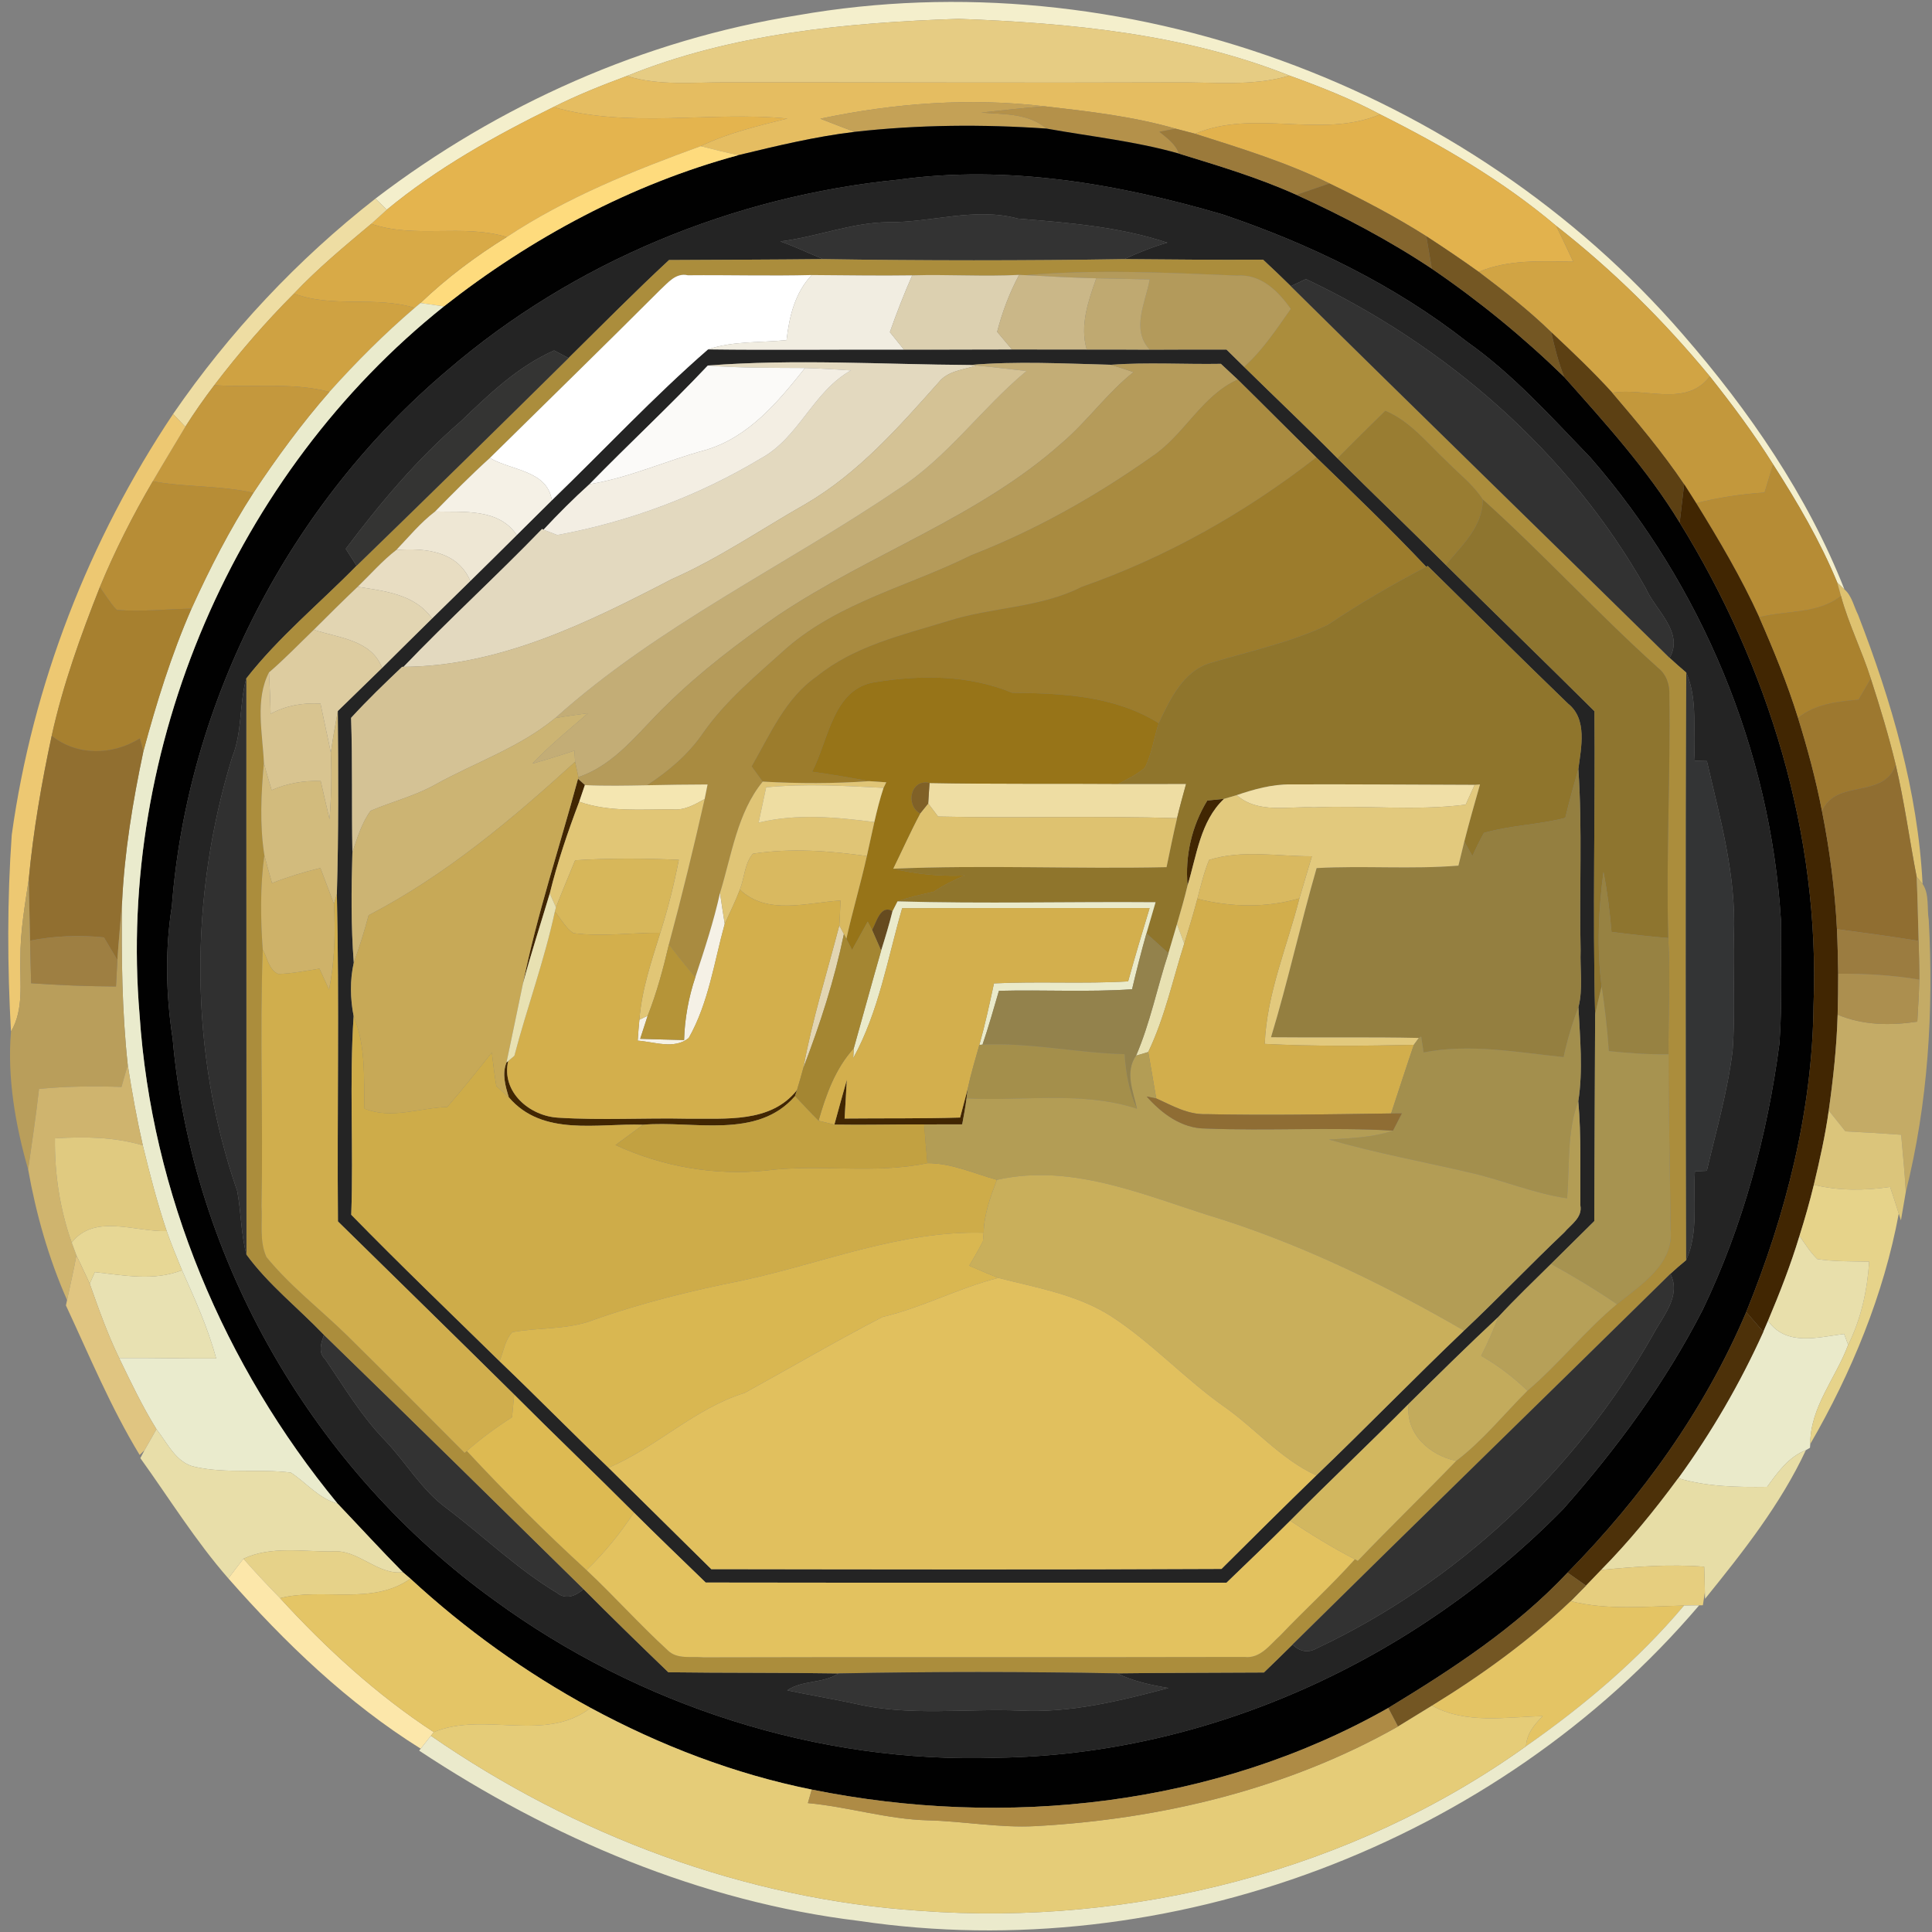 <?xml version="1.0" encoding="UTF-8" ?>
<!DOCTYPE svg PUBLIC "-//W3C//DTD SVG 1.1//EN" "http://www.w3.org/Graphics/SVG/1.1/DTD/svg11.dtd">
<svg width="250pt" height="250pt" viewBox="0 0 250 250" version="1.1" xmlns="http://www.w3.org/2000/svg">
<rect x="0" y="0" width="250" height="250" fill="#808080" stroke="none"/>
<g id="#f7f2cef7">
<path fill="#f7f2ce" opacity="0.97" d=" M 48.58 25.70 C 64.51 13.53 83.35 5.15 103.17 1.98 C 145.10 -5.38 189.99 11.15 217.76 43.27 C 226.31 53.11 233.89 64.11 238.67 76.27 L 237.75 75.40 C 235.53 70.02 232.58 64.98 229.44 60.09 C 226.96 56.12 224.16 52.37 221.25 48.70 C 215.33 41.52 208.69 34.94 201.35 29.21 C 194.47 23.39 186.62 18.82 178.59 14.80 C 174.83 12.79 170.86 11.23 166.86 9.78 C 153.27 4.38 138.51 2.97 124.03 2.44 C 109.51 2.93 94.71 4.32 81.12 9.83 C 77.90 11.03 74.69 12.30 71.62 13.85 C 64.04 17.58 56.58 21.74 50.05 27.14 C 49.69 26.78 48.95 26.06 48.58 25.70 Z" />
</g>
<g id="#e6cc83ff">
<path fill="#e6cc83" opacity="1.00" d=" M 81.12 9.83 C 94.71 4.32 109.51 2.93 124.03 2.44 C 138.51 2.97 153.27 4.38 166.86 9.78 C 162.01 11.23 156.92 10.59 151.94 10.66 C 132.61 10.73 113.29 10.64 93.96 10.65 C 89.67 10.64 85.29 11.13 81.12 9.83 Z" />
</g>
<g id="#e5bd61ff">
<path fill="#e5bd61" opacity="1.00" d=" M 71.62 13.85 C 74.69 12.30 77.90 11.03 81.12 9.83 C 85.29 11.13 89.67 10.64 93.96 10.65 C 113.29 10.64 132.61 10.73 151.94 10.66 C 156.92 10.59 162.01 11.23 166.86 9.78 C 170.86 11.23 174.83 12.79 178.59 14.80 C 170.93 18.02 162.34 14.05 154.65 17.31 C 154.02 17.14 152.75 16.82 152.12 16.65 C 146.61 15.06 140.89 14.41 135.21 13.76 C 125.51 12.61 115.68 13.34 106.15 15.36 C 107.63 15.93 109.10 16.52 110.60 17.06 C 105.52 17.67 100.54 18.87 95.57 20.07 C 93.93 19.74 92.30 19.33 90.67 18.91 C 94.23 17.20 98.07 16.29 101.89 15.34 C 91.83 14.36 81.45 16.68 71.62 13.85 Z" />
</g>
<g id="#c4a156ff">
<path fill="#c4a156" opacity="1.00" d=" M 106.15 15.36 C 115.68 13.34 125.51 12.61 135.21 13.76 C 132.45 13.94 129.71 14.29 126.96 14.57 C 129.88 14.80 133.04 14.63 135.42 16.64 C 127.15 16.07 118.85 16.13 110.60 17.06 C 109.10 16.52 107.63 15.93 106.15 15.36 Z" />
</g>
<g id="#e4b44eff">
<path fill="#e4b44e" opacity="1.00" d=" M 50.05 27.14 C 56.58 21.74 64.04 17.58 71.62 13.85 C 81.45 16.68 91.83 14.36 101.89 15.34 C 98.07 16.29 94.23 17.20 90.67 18.91 C 81.97 22.08 73.34 25.53 65.57 30.67 C 59.84 28.93 53.73 30.92 48.04 28.96 C 48.54 28.50 49.55 27.59 50.05 27.14 Z" />
</g>
<g id="#b4914aff">
<path fill="#b4914a" opacity="1.00" d=" M 126.96 14.57 C 129.71 14.29 132.45 13.94 135.21 13.76 C 140.89 14.41 146.61 15.06 152.12 16.65 C 151.60 16.75 150.55 16.95 150.03 17.05 C 151.00 17.86 152.11 18.60 152.54 19.87 C 146.93 18.27 141.14 17.67 135.42 16.64 C 133.04 14.63 129.88 14.80 126.96 14.57 Z" />
</g>
<g id="#e2b24dff">
<path fill="#e2b24d" opacity="1.00" d=" M 154.65 17.31 C 162.34 14.05 170.93 18.02 178.59 14.80 C 186.62 18.82 194.47 23.39 201.35 29.21 C 202.12 30.74 202.84 32.30 203.57 33.86 C 199.46 33.82 195.22 33.54 191.35 35.18 C 189.12 33.58 186.85 32.05 184.56 30.56 C 180.54 28.01 176.32 25.81 172.04 23.74 C 166.48 21.00 160.54 19.19 154.65 17.31 Z" />
</g>
<g id="#010101ff">
<path fill="#010101" opacity="1.00" d=" M 110.60 17.06 C 118.85 16.13 127.15 16.07 135.42 16.64 C 141.14 17.67 146.93 18.27 152.54 19.87 C 157.67 21.45 162.85 22.99 167.76 25.21 C 173.82 27.97 179.73 31.08 185.28 34.77 C 191.38 38.93 197.11 43.62 202.40 48.77 C 207.73 54.77 213.16 60.74 217.35 67.62 C 228.85 86.23 235.53 108.06 234.67 130.03 C 234.55 143.70 231.09 157.17 225.96 169.78 C 220.60 182.42 212.45 193.74 202.84 203.50 C 196.16 210.62 187.93 215.98 179.64 221.01 C 157.23 233.73 130.10 236.63 105.04 231.57 C 95.04 229.56 85.39 225.84 76.43 221.00 C 68.00 216.42 60.16 210.79 53.11 204.28 C 52.87 204.07 52.38 203.66 52.14 203.45 C 49.26 200.54 46.50 197.52 43.68 194.56 C 28.99 176.72 19.60 154.44 18.06 131.31 C 15.15 96.75 30.31 61.30 57.44 39.65 C 68.74 30.77 81.67 23.83 95.57 20.07 C 100.54 18.87 105.52 17.67 110.60 17.06 M 116.28 23.25 C 94.99 25.35 74.21 33.88 57.96 47.86 C 37.56 65.08 24.28 90.62 22.24 117.26 C 21.34 122.93 21.47 128.72 22.34 134.39 C 24.88 163.14 40.61 190.25 63.99 207.09 C 82.66 220.72 105.89 228.24 129.04 227.45 C 156.47 227.07 183.17 214.77 202.28 195.27 C 209.26 187.37 215.56 178.83 220.36 169.42 C 225.55 158.60 228.70 146.89 230.26 135.01 C 230.65 129.69 230.41 124.35 230.45 119.02 C 229.09 97.11 220.21 75.75 205.80 59.21 C 200.73 53.96 195.81 48.45 189.82 44.22 C 180.40 36.84 169.47 31.55 158.18 27.74 C 144.65 23.78 130.36 21.30 116.28 23.25 Z" />
</g>
<g id="#9b7a3bff">
<path fill="#9b7a3b" opacity="1.00" d=" M 150.03 17.05 C 150.55 16.95 151.60 16.75 152.12 16.65 C 152.75 16.82 154.02 17.14 154.65 17.31 C 160.54 19.19 166.48 21.00 172.04 23.74 C 170.61 24.23 169.18 24.72 167.76 25.21 C 162.85 22.99 157.67 21.45 152.54 19.87 C 152.11 18.60 151.00 17.86 150.03 17.05 Z" />
</g>
<g id="#fedb7dff">
<path fill="#fedb7d" opacity="1.00" d=" M 65.57 30.67 C 73.34 25.53 81.97 22.08 90.67 18.91 C 92.30 19.33 93.93 19.74 95.57 20.07 C 81.67 23.83 68.74 30.77 57.44 39.65 C 56.68 39.54 55.17 39.32 54.41 39.21 C 57.81 35.96 61.58 33.14 65.57 30.67 Z" />
</g>
<g id="#242424ff">
<path fill="#242424" opacity="1.00" d=" M 116.28 23.25 C 130.36 21.30 144.65 23.78 158.18 27.74 C 169.47 31.55 180.40 36.84 189.82 44.22 C 195.81 48.45 200.73 53.96 205.80 59.21 C 220.21 75.75 229.09 97.11 230.45 119.02 C 230.41 124.35 230.65 129.69 230.26 135.01 C 228.70 146.89 225.55 158.60 220.36 169.42 C 215.56 178.83 209.26 187.37 202.28 195.27 C 183.17 214.77 156.47 227.07 129.04 227.45 C 105.89 228.24 82.66 220.72 63.99 207.09 C 40.61 190.25 24.88 163.14 22.34 134.39 C 21.47 128.72 21.34 122.93 22.24 117.26 C 24.28 90.62 37.56 65.08 57.96 47.86 C 74.21 33.88 94.99 25.35 116.28 23.25 M 114.98 28.75 C 110.20 28.79 105.70 30.66 100.98 31.24 C 102.86 31.90 104.66 32.77 106.50 33.53 C 99.85 33.60 93.21 33.61 86.57 33.65 C 82.13 37.77 77.88 42.08 73.57 46.33 C 73.10 46.08 72.17 45.60 71.70 45.35 C 67.02 47.41 63.27 51.02 59.63 54.52 C 54.00 59.37 49.19 65.10 44.74 71.02 C 45.09 71.57 45.79 72.66 46.14 73.21 C 41.39 78.05 36.03 82.46 31.87 87.79 C 30.94 91.14 31.37 94.74 30.04 98.00 C 24.45 116.15 24.46 136.15 30.70 154.13 C 31.21 156.85 31.17 159.65 31.89 162.34 C 34.72 166.22 38.60 169.26 41.92 172.73 C 41.57 173.80 41.11 174.95 42.07 175.86 C 44.50 179.43 46.73 183.18 49.75 186.31 C 52.52 189.18 54.52 192.77 57.78 195.16 C 62.56 198.77 66.90 203.01 72.05 206.10 C 73.22 207.05 74.49 206.53 75.51 205.63 C 79.12 209.26 82.79 212.84 86.48 216.39 C 93.83 216.49 101.17 216.42 108.51 216.54 C 106.49 217.88 103.85 217.37 101.87 218.73 C 104.85 219.36 107.86 219.85 110.84 220.50 C 117.80 222.10 124.98 221.05 132.05 221.35 C 138.56 221.67 144.96 220.08 151.20 218.43 C 148.92 218.04 146.65 217.57 144.57 216.53 C 150.90 216.45 157.22 216.46 163.55 216.42 C 164.79 215.22 166.03 214.03 167.25 212.81 C 168.23 213.74 169.26 213.91 170.35 213.31 C 188.56 204.74 203.91 190.32 213.83 172.83 C 215.11 170.38 217.61 167.74 216.15 164.83 C 216.81 164.22 217.49 163.63 218.19 163.06 C 219.81 159.47 219.08 155.40 219.32 151.58 C 219.71 151.56 220.48 151.52 220.86 151.50 C 222.07 146.34 223.55 141.23 224.20 135.95 C 224.57 130.98 224.23 125.99 224.36 121.01 C 224.70 113.34 222.57 105.88 220.87 98.48 C 220.48 98.47 219.70 98.45 219.31 98.44 C 219.03 94.65 219.76 90.61 218.20 87.03 C 217.47 86.41 216.75 85.78 216.05 85.13 C 217.95 81.78 214.18 78.95 212.93 76.06 C 203.00 58.47 187.15 44.71 168.99 36.11 C 168.50 36.34 167.52 36.80 167.03 37.03 C 165.86 35.87 164.65 34.73 163.44 33.60 C 157.46 33.64 151.47 33.58 145.49 33.53 C 147.29 32.69 149.14 31.95 151.05 31.40 C 144.79 29.33 138.25 28.82 131.73 28.29 C 126.15 26.78 120.59 28.80 114.98 28.75 Z" />
<path fill="#242424" opacity="1.00" d=" M 71.41 64.74 C 78.15 58.24 84.56 51.35 91.62 45.21 C 100.07 45.32 108.52 45.21 116.97 45.24 C 121.63 45.26 126.29 45.21 130.95 45.22 C 134.17 45.23 137.39 45.23 140.62 45.23 C 143.33 45.22 146.05 45.24 148.77 45.25 C 152.08 45.24 155.39 45.22 158.70 45.23 C 159.46 45.98 160.22 46.72 160.98 47.47 C 165.00 51.43 169.11 55.30 173.07 59.31 C 177.71 63.94 182.46 68.47 187.09 73.11 C 193.48 79.43 199.94 85.69 206.32 92.03 C 206.44 105.10 206.07 118.18 206.41 131.25 C 206.36 140.17 206.34 149.09 206.30 158.01 C 204.44 159.86 202.57 161.71 200.70 163.55 C 198.41 165.82 196.07 168.05 193.88 170.42 C 189.94 174.09 186.11 177.88 182.28 181.66 C 177.23 186.76 172.00 191.68 166.95 196.78 C 164.23 199.49 161.48 202.15 158.71 204.80 C 136.24 204.79 113.78 204.82 91.32 204.78 C 88.21 201.77 85.10 198.78 82.03 195.73 C 76.91 190.60 71.66 185.60 66.54 180.46 C 58.96 172.97 51.34 165.52 43.73 158.05 C 43.61 143.92 43.92 129.79 43.59 115.67 C 43.82 107.79 43.78 99.89 43.71 92.01 C 45.62 90.15 47.53 88.30 49.44 86.43 C 51.59 84.30 53.74 82.16 55.91 80.03 C 57.56 78.41 59.21 76.80 60.86 75.18 C 62.87 73.20 64.88 71.23 66.87 69.24 C 68.38 67.73 69.90 66.24 71.41 64.74 M 91.59 47.30 C 86.63 52.56 81.32 57.48 76.27 62.66 C 74.20 64.53 72.23 66.50 70.33 68.54 L 70.14 68.45 C 64.28 74.51 58.04 80.20 52.21 86.29 L 52.03 86.29 C 49.78 88.43 47.53 90.59 45.43 92.89 C 45.63 98.69 45.49 104.50 45.60 110.31 C 45.46 115.06 45.41 119.83 45.78 124.57 C 45.27 126.81 45.32 129.23 45.76 131.48 C 45.19 140.03 45.76 148.62 45.45 157.19 C 51.73 163.62 58.22 169.85 64.64 176.14 C 69.39 180.68 73.99 185.37 78.74 189.92 C 83.18 194.29 87.60 198.68 92.04 203.05 C 114.05 203.08 136.05 203.13 158.06 203.02 C 162.13 198.97 166.20 194.92 170.33 190.92 C 176.77 184.75 182.98 178.34 189.44 172.18 C 193.85 168.03 198.02 163.64 202.41 159.48 C 203.27 158.46 204.79 157.55 204.50 155.99 C 204.46 151.50 204.63 146.98 204.23 142.50 C 204.86 138.49 204.45 134.37 204.25 130.33 C 204.86 127.93 204.44 125.41 204.53 122.97 C 204.35 115.15 204.77 107.32 204.24 99.51 C 204.59 96.73 205.44 93.05 202.89 91.04 C 196.79 85.15 190.78 79.17 184.74 73.23 L 184.55 73.34 C 179.96 68.47 175.13 63.84 170.33 59.19 C 166.92 55.85 163.57 52.46 160.16 49.11 C 159.43 48.43 158.70 47.76 157.98 47.08 C 153.23 47.16 148.47 46.86 143.73 47.20 C 137.67 47.05 131.57 46.71 125.52 47.23 C 114.22 47.16 102.85 46.43 91.59 47.30 Z" />
</g>
<g id="#85662eff">
<path fill="#85662e" opacity="1.00" d=" M 167.76 25.21 C 169.18 24.72 170.61 24.23 172.04 23.74 C 176.32 25.81 180.54 28.01 184.56 30.56 C 184.80 31.96 185.04 33.36 185.28 34.77 C 179.73 31.08 173.82 27.97 167.76 25.21 Z" />
</g>
<g id="#eedda3ff">
<path fill="#eedda3" opacity="1.00" d=" M 22.40 53.57 C 29.65 43.02 38.49 33.59 48.58 25.70 C 48.95 26.06 49.69 26.78 50.05 27.14 C 49.55 27.59 48.54 28.50 48.04 28.96 C 44.60 31.85 41.13 34.71 38.04 37.99 C 34.34 41.69 30.91 45.67 27.73 49.84 C 26.41 51.58 25.15 53.37 23.98 55.22 C 23.59 54.80 22.79 53.98 22.40 53.57 Z" />
<path fill="#eedda3" opacity="1.00" d=" M 120.28 101.32 C 128.43 101.48 136.58 101.38 144.72 101.44 C 147.64 101.44 150.56 101.45 153.48 101.43 C 153.08 102.90 152.66 104.38 152.31 105.87 C 142.01 105.54 131.69 105.90 121.39 105.66 C 121.07 105.24 120.43 104.39 120.11 103.97 C 120.15 103.31 120.24 101.98 120.28 101.32 Z" />
</g>
<g id="#333333ff">
<path fill="#333333" opacity="1.00" d=" M 114.98 28.75 C 120.59 28.80 126.15 26.78 131.73 28.29 C 138.25 28.82 144.79 29.33 151.05 31.40 C 149.14 31.95 147.29 32.69 145.49 33.53 C 132.50 33.74 119.49 33.73 106.50 33.53 C 104.66 32.77 102.86 31.90 100.98 31.24 C 105.70 30.66 110.20 28.79 114.98 28.75 Z" />
<path fill="#333333" opacity="1.00" d=" M 41.92 172.73 C 53.16 183.65 64.34 194.64 75.51 205.63 C 74.49 206.53 73.22 207.05 72.05 206.10 C 66.90 203.01 62.56 198.77 57.78 195.16 C 54.52 192.77 52.52 189.18 49.75 186.31 C 46.73 183.18 44.50 179.43 42.07 175.86 C 41.11 174.95 41.57 173.80 41.92 172.73 Z" />
</g>
<g id="#d8aa47ff">
<path fill="#d8aa47" opacity="1.00" d=" M 38.04 37.99 C 41.13 34.71 44.60 31.85 48.04 28.96 C 53.73 30.92 59.84 28.93 65.57 30.67 C 61.58 33.14 57.81 35.96 54.41 39.21 C 54.22 39.37 53.85 39.68 53.66 39.84 C 48.56 38.27 43.09 39.89 38.04 37.99 Z" />
</g>
<g id="#d1a444ff">
<path fill="#d1a444" opacity="1.00" d=" M 201.35 29.21 C 208.69 34.94 215.33 41.52 221.25 48.70 C 218.20 52.75 212.87 50.11 208.63 50.82 C 206.13 48.07 203.43 45.51 200.73 42.98 C 197.81 40.14 194.59 37.63 191.35 35.18 C 195.22 33.54 199.46 33.82 203.57 33.86 C 202.84 32.30 202.12 30.74 201.35 29.21 Z" />
</g>
<g id="#745723ff">
<path fill="#745723" opacity="1.00" d=" M 184.56 30.56 C 186.85 32.05 189.12 33.58 191.35 35.18 C 194.59 37.63 197.81 40.14 200.73 42.98 C 201.16 44.94 201.66 46.89 202.40 48.77 C 197.11 43.62 191.38 38.93 185.28 34.77 C 185.04 33.36 184.80 31.96 184.56 30.56 Z" />
</g>
<g id="#ab8d3cff">
<path fill="#ab8d3c" opacity="1.00" d=" M 86.57 33.65 C 93.21 33.61 99.85 33.60 106.50 33.53 C 119.49 33.73 132.50 33.74 145.49 33.53 C 151.47 33.58 157.46 33.64 163.44 33.60 C 164.65 34.73 165.86 35.87 167.03 37.03 C 183.31 53.13 199.73 69.08 216.05 85.13 C 216.75 85.78 217.47 86.41 218.20 87.03 C 218.11 112.37 218.14 137.72 218.19 163.06 C 217.49 163.63 216.81 164.22 216.15 164.83 C 199.88 180.85 183.50 196.76 167.25 212.81 C 166.03 214.03 164.79 215.22 163.55 216.42 C 157.22 216.46 150.90 216.45 144.57 216.53 C 132.56 216.31 120.52 216.30 108.51 216.54 C 101.17 216.42 93.83 216.49 86.48 216.39 C 82.79 212.84 79.12 209.26 75.51 205.63 C 64.34 194.64 53.16 183.65 41.92 172.73 C 38.60 169.26 34.72 166.22 31.89 162.34 C 31.90 137.50 31.85 112.64 31.87 87.79 C 36.03 82.46 41.39 78.05 46.14 73.21 C 55.33 64.30 64.46 55.33 73.57 46.33 C 77.88 42.08 82.13 37.77 86.57 33.65 M 132.78 35.61 L 131.87 35.57 C 127.26 35.81 122.65 35.49 118.04 35.63 C 113.70 35.70 109.37 35.61 105.04 35.59 C 99.70 35.73 94.35 35.57 89.01 35.62 C 87.45 35.26 86.44 36.59 85.44 37.50 C 78.14 44.80 70.75 52.01 63.39 59.26 C 60.94 61.48 58.61 63.83 56.30 66.19 C 54.42 67.62 52.91 69.46 51.29 71.16 C 49.46 72.57 47.94 74.33 46.28 75.93 C 44.36 77.75 42.49 79.62 40.61 81.49 C 38.68 83.34 36.84 85.27 34.81 87.01 C 32.97 90.55 33.99 94.89 34.15 98.73 C 33.79 102.69 33.59 106.71 34.21 110.66 C 33.66 114.71 33.71 118.81 34.00 122.88 C 33.60 133.92 34.07 144.98 33.84 156.03 C 33.97 158.22 33.54 160.61 34.48 162.66 C 37.59 166.48 41.55 169.49 45.05 172.94 C 50.11 177.92 55.10 182.98 60.12 188.00 L 60.41 187.76 C 65.37 193.09 70.53 198.26 75.90 203.17 C 79.49 206.54 82.78 210.23 86.41 213.55 C 87.62 214.76 89.51 214.30 91.05 214.46 C 114.38 214.39 137.71 214.47 161.04 214.41 C 163.09 214.65 164.33 212.82 165.67 211.62 C 168.84 208.29 172.25 205.20 175.32 201.77 L 175.70 201.97 C 179.88 197.60 184.23 193.39 188.43 189.04 C 191.87 186.43 194.60 183.00 197.65 179.96 C 201.74 176.48 205.09 172.20 209.23 168.76 C 212.31 166.28 216.66 163.55 216.17 159.02 C 216.11 151.49 215.89 143.96 215.91 136.43 C 215.85 131.41 216.18 126.39 215.87 121.38 C 215.58 110.92 216.16 100.46 216.01 90.00 C 216.08 88.63 215.65 87.29 214.55 86.42 C 206.75 79.41 199.67 71.64 191.87 64.63 C 190.64 62.73 188.80 61.33 187.23 59.73 C 184.71 57.38 182.52 54.53 179.26 53.16 C 177.19 55.20 175.10 57.23 173.07 59.31 C 169.11 55.30 165.00 51.43 160.98 47.47 C 163.39 45.31 165.17 42.60 167.02 39.97 C 165.38 37.64 163.15 35.43 160.04 35.66 C 150.97 35.28 141.83 34.83 132.78 35.61 Z" />
</g>
<g id="#b39a5bff">
<path fill="#b39a5b" opacity="1.00" d=" M 132.78 35.61 C 141.83 34.83 150.97 35.28 160.04 35.66 C 163.15 35.43 165.38 37.64 167.02 39.97 C 165.17 42.60 163.39 45.31 160.98 47.47 C 160.22 46.72 159.46 45.98 158.70 45.23 C 155.39 45.22 152.08 45.24 148.77 45.25 C 146.33 42.60 148.24 39.16 148.77 36.16 C 146.46 36.10 144.16 36.06 141.86 36.01 C 138.83 35.94 135.80 35.78 132.78 35.61 Z" />
</g>
<g id="#ffffffff">
<path fill="#ffffff" opacity="1.00" d=" M 85.44 37.50 C 86.44 36.59 87.45 35.26 89.01 35.62 C 94.35 35.57 99.70 35.73 105.04 35.59 C 102.86 37.89 102.13 40.96 101.78 44.01 C 98.40 44.37 94.88 44.09 91.62 45.21 C 84.56 51.35 78.15 58.24 71.41 64.74 C 70.81 60.84 66.18 60.91 63.39 59.26 C 70.75 52.01 78.14 44.80 85.44 37.50 Z" />
</g>
<g id="#f1ede1ff">
<path fill="#f1ede1" opacity="1.00" d=" M 105.04 35.59 C 109.37 35.61 113.70 35.70 118.04 35.63 C 116.98 38.04 116.02 40.50 115.15 42.98 C 115.75 43.73 116.36 44.49 116.97 45.24 C 108.52 45.21 100.07 45.32 91.62 45.21 C 94.88 44.09 98.40 44.37 101.78 44.01 C 102.13 40.96 102.86 37.89 105.04 35.59 Z" />
</g>
<g id="#dcd0b0ff">
<path fill="#dcd0b0" opacity="1.00" d=" M 118.04 35.63 C 122.65 35.49 127.26 35.81 131.87 35.57 C 130.62 37.90 129.69 40.38 129.03 42.94 C 129.67 43.70 130.31 44.46 130.95 45.22 C 126.29 45.21 121.63 45.26 116.97 45.24 C 116.36 44.49 115.75 43.73 115.15 42.98 C 116.02 40.50 116.98 38.04 118.04 35.63 Z" />
</g>
<g id="#cab788ff">
<path fill="#cab788" opacity="1.00" d=" M 131.87 35.57 L 132.78 35.61 C 135.80 35.78 138.83 35.94 141.86 36.01 C 140.82 38.97 139.71 42.08 140.62 45.23 C 137.39 45.23 134.17 45.23 130.95 45.22 C 130.31 44.46 129.67 43.70 129.03 42.94 C 129.69 40.38 130.62 37.90 131.87 35.57 Z" />
</g>
<g id="#bfa971ff">
<path fill="#bfa971" opacity="1.00" d=" M 141.86 36.01 C 144.16 36.06 146.46 36.10 148.77 36.16 C 148.24 39.16 146.33 42.60 148.77 45.25 C 146.05 45.24 143.33 45.22 140.62 45.23 C 139.71 42.08 140.82 38.97 141.86 36.01 Z" />
</g>
<g id="#323232ff">
<path fill="#323232" opacity="1.00" d=" M 167.03 37.03 C 167.52 36.80 168.50 36.34 168.99 36.11 C 187.15 44.71 203.00 58.47 212.93 76.06 C 214.18 78.95 217.95 81.78 216.05 85.13 C 199.73 69.08 183.31 53.13 167.03 37.03 Z" />
<path fill="#323232" opacity="1.00" d=" M 167.25 212.81 C 183.50 196.76 199.88 180.85 216.15 164.83 C 217.61 167.74 215.11 170.38 213.83 172.83 C 203.91 190.32 188.56 204.74 170.35 213.31 C 169.26 213.91 168.23 213.74 167.25 212.81 Z" />
</g>
<g id="#cfa242ff">
<path fill="#cfa242" opacity="1.00" d=" M 27.73 49.84 C 30.91 45.67 34.34 41.69 38.04 37.99 C 43.09 39.89 48.56 38.27 53.66 39.84 C 49.74 43.20 46.08 46.86 42.63 50.71 C 37.76 49.43 32.70 50.19 27.73 49.84 Z" />
</g>
<g id="#eaebcdff">
<path fill="#eaebcd" opacity="1.00" d=" M 53.66 39.84 C 53.85 39.68 54.22 39.37 54.41 39.21 C 55.17 39.32 56.68 39.54 57.44 39.65 C 30.31 61.30 15.15 96.75 18.06 131.31 C 19.60 154.44 28.99 176.72 43.68 194.56 C 41.25 193.92 39.66 191.87 37.63 190.55 C 33.51 190.04 29.30 190.72 25.22 189.81 C 22.78 189.30 21.66 186.73 20.25 184.94 C 18.42 181.99 16.93 178.85 15.42 175.73 C 19.60 175.69 23.79 175.81 27.97 175.78 C 26.91 171.82 25.21 168.09 23.55 164.36 C 22.85 162.68 22.17 161.00 21.57 159.30 C 20.35 155.66 19.38 151.94 18.48 148.21 C 17.70 144.76 17.07 141.28 16.53 137.79 C 15.78 130.84 15.70 123.84 15.79 116.86 C 16.10 110.25 17.18 103.71 18.55 97.24 C 20.24 90.96 22.17 84.73 24.78 78.76 C 27.12 73.60 29.71 68.54 32.79 63.77 C 35.81 59.22 39.04 54.81 42.63 50.71 C 46.08 46.86 49.74 43.20 53.66 39.84 Z" />
</g>
<g id="#5c4013ff">
<path fill="#5c4013" opacity="1.00" d=" M 202.40 48.77 C 201.66 46.89 201.16 44.94 200.73 42.98 C 203.43 45.51 206.13 48.07 208.63 50.82 C 211.88 54.63 215.12 58.48 217.93 62.65 C 217.74 64.31 217.55 65.97 217.35 67.62 C 213.16 60.74 207.73 54.77 202.40 48.77 Z" />
</g>
<g id="#343433ff">
<path fill="#343433" opacity="1.00" d=" M 59.63 54.52 C 63.27 51.02 67.02 47.41 71.70 45.35 C 72.17 45.60 73.10 46.08 73.57 46.33 C 64.46 55.33 55.33 64.30 46.14 73.21 C 45.79 72.66 45.09 71.57 44.74 71.02 C 49.19 65.10 54.00 59.37 59.63 54.52 Z" />
</g>
<g id="#e3d9bfff">
<path fill="#e3d9bf" opacity="1.00" d=" M 91.59 47.30 C 102.85 46.43 114.22 47.16 125.52 47.23 L 126.37 47.30 C 124.70 47.84 122.67 47.97 121.49 49.44 C 116.33 55.24 111.08 61.21 104.32 65.17 C 98.54 68.45 93.05 72.24 86.95 74.93 C 76.12 80.55 64.70 86.22 52.21 86.29 C 58.04 80.20 64.28 74.51 70.14 68.45 L 70.33 68.54 C 70.78 68.71 71.66 69.06 72.11 69.23 C 81.37 67.53 90.34 64.19 98.42 59.34 C 103.39 56.66 105.18 50.69 110.11 47.93 C 108.13 47.81 106.15 47.67 104.17 47.62 C 99.98 47.59 95.78 47.64 91.59 47.30 Z" />
</g>
<g id="#c3ad76ff">
<path fill="#c3ad76" opacity="1.00" d=" M 125.52 47.23 C 131.57 46.71 137.67 47.05 143.73 47.20 C 144.71 47.50 145.69 47.82 146.67 48.15 C 143.23 50.88 140.70 54.52 137.37 57.35 C 126.57 66.97 112.56 71.65 100.66 79.63 C 95.59 83.14 90.65 86.89 86.25 91.22 C 82.70 94.61 79.71 98.91 74.85 100.55 C 74.74 100.06 74.53 99.07 74.42 98.57 C 74.40 98.21 74.35 97.49 74.33 97.13 C 72.53 97.73 70.72 98.30 68.90 98.81 C 71.12 96.45 73.65 94.41 76.09 92.29 C 74.67 92.47 73.25 92.67 71.84 92.92 C 85.15 80.97 101.50 73.28 116.21 63.31 C 122.60 59.20 127.02 52.83 132.82 48.01 C 130.67 47.78 128.52 47.50 126.37 47.30 L 125.52 47.23 Z" />
</g>
<g id="#b59b5aff">
<path fill="#b59b5a" opacity="1.00" d=" M 143.73 47.20 C 148.47 46.86 153.23 47.16 157.98 47.08 C 158.70 47.76 159.43 48.43 160.16 49.11 C 155.47 51.23 153.27 56.27 149.07 59.07 C 141.81 64.20 134.00 68.62 125.69 71.84 C 117.74 75.81 108.71 77.89 101.84 83.82 C 98.00 87.30 93.92 90.61 90.94 94.91 C 89.05 97.65 86.50 99.81 83.73 101.61 C 81.04 101.66 78.36 101.72 75.68 101.59 L 74.79 100.79 L 74.85 100.55 C 79.71 98.91 82.70 94.61 86.25 91.22 C 90.65 86.89 95.59 83.14 100.66 79.63 C 112.56 71.65 126.57 66.97 137.37 57.35 C 140.70 54.52 143.23 50.88 146.67 48.15 C 145.69 47.82 144.71 47.50 143.73 47.20 Z" />
</g>
<g id="#fbfaf8ff">
<path fill="#fbfaf8" opacity="1.00" d=" M 76.27 62.66 C 81.32 57.48 86.63 52.56 91.59 47.30 C 95.78 47.64 99.98 47.59 104.17 47.62 C 100.69 51.99 96.88 56.59 91.30 58.23 C 86.25 59.59 81.45 61.82 76.27 62.66 Z" />
</g>
<g id="#f3eee3ff">
<path fill="#f3eee3" opacity="1.00" d=" M 104.17 47.62 C 106.15 47.67 108.13 47.81 110.11 47.93 C 105.18 50.69 103.39 56.66 98.42 59.34 C 90.34 64.19 81.37 67.53 72.11 69.23 C 71.66 69.06 70.78 68.71 70.33 68.54 C 72.23 66.50 74.20 64.53 76.27 62.66 C 81.45 61.82 86.25 59.59 91.30 58.23 C 96.88 56.59 100.69 51.99 104.17 47.62 Z" />
</g>
<g id="#d4c295ff">
<path fill="#d4c295" opacity="1.00" d=" M 121.49 49.44 C 122.67 47.97 124.70 47.84 126.37 47.30 C 128.52 47.50 130.67 47.78 132.82 48.01 C 127.02 52.83 122.60 59.20 116.21 63.31 C 101.50 73.28 85.15 80.97 71.84 92.92 C 67.26 96.71 61.56 98.63 56.42 101.47 C 53.75 102.99 50.76 103.71 47.96 104.91 C 46.79 106.51 46.22 108.45 45.60 110.31 C 45.49 104.50 45.63 98.69 45.43 92.89 C 47.53 90.59 49.78 88.43 52.03 86.29 L 52.21 86.29 C 64.70 86.22 76.12 80.55 86.95 74.93 C 93.05 72.24 98.54 68.45 104.32 65.17 C 111.08 61.21 116.33 55.24 121.49 49.44 Z" />
</g>
<g id="#c3983cff">
<path fill="#c3983c" opacity="1.00" d=" M 221.25 48.70 C 224.16 52.37 226.96 56.12 229.44 60.09 C 229.07 61.30 228.70 62.51 228.33 63.73 C 225.35 63.94 222.38 64.36 219.49 65.11 C 218.97 64.28 218.45 63.46 217.93 62.65 C 215.12 58.48 211.88 54.63 208.63 50.82 C 212.87 50.11 218.20 52.75 221.25 48.70 Z" />
</g>
<g id="#c4983dff">
<path fill="#c4983d" opacity="1.00" d=" M 23.98 55.22 C 25.15 53.37 26.41 51.58 27.73 49.84 C 32.70 50.19 37.76 49.43 42.63 50.71 C 39.04 54.81 35.81 59.22 32.79 63.77 C 28.51 62.80 24.08 63.07 19.77 62.28 C 21.15 59.91 22.58 57.57 23.98 55.22 Z" />
</g>
<g id="#a98b40ff">
<path fill="#a98b40" opacity="1.00" d=" M 149.07 59.07 C 153.27 56.27 155.47 51.23 160.16 49.11 C 163.57 52.46 166.92 55.85 170.33 59.19 C 161.17 66.33 150.95 72.11 139.98 75.94 C 134.55 78.70 128.32 78.54 122.62 80.38 C 116.76 82.17 110.54 83.59 105.68 87.54 C 101.62 90.35 99.66 95.04 97.27 99.17 C 97.75 99.83 98.22 100.48 98.70 101.14 C 95.41 105.14 94.67 110.69 93.17 115.55 C 92.35 119.25 91.17 122.85 89.98 126.44 C 88.79 125.06 87.66 123.64 86.56 122.18 C 88.24 115.95 89.76 109.69 91.18 103.40 C 91.28 102.93 91.47 101.98 91.56 101.51 C 88.95 101.52 86.34 101.55 83.73 101.61 C 86.50 99.81 89.05 97.65 90.94 94.91 C 93.92 90.61 98.00 87.30 101.84 83.82 C 108.71 77.89 117.74 75.81 125.69 71.84 C 134.00 68.62 141.81 64.20 149.07 59.07 Z" />
</g>
<g id="#997d32ff">
<path fill="#997d32" opacity="1.00" d=" M 179.26 53.16 C 182.52 54.53 184.71 57.38 187.23 59.73 C 188.80 61.33 190.64 62.73 191.87 64.63 C 191.89 68.15 189.14 70.59 187.09 73.11 C 182.46 68.47 177.71 63.94 173.07 59.31 C 175.10 57.23 177.19 55.20 179.26 53.16 Z" />
</g>
<g id="#edc872ff">
<path fill="#edc872" opacity="1.00" d=" M 1.52 108.03 C 4.21 88.62 11.51 69.85 22.40 53.57 C 22.79 53.98 23.59 54.80 23.98 55.22 C 22.58 57.57 21.15 59.91 19.77 62.28 C 17.19 66.68 14.87 71.25 12.92 75.97 C 10.44 82.24 8.14 88.61 6.69 95.21 C 5.37 101.34 4.31 107.53 3.72 113.77 C 3.22 117.17 2.61 120.57 2.64 124.02 C 2.55 127.20 3.12 130.60 1.42 133.49 C 0.95 125.02 0.92 116.49 1.52 108.03 Z" />
</g>
<g id="#f5f1e6ff">
<path fill="#f5f1e6" opacity="1.00" d=" M 56.30 66.19 C 58.61 63.83 60.94 61.48 63.39 59.26 C 66.18 60.91 70.81 60.84 71.41 64.74 C 69.90 66.24 68.38 67.73 66.87 69.24 C 64.53 65.74 59.97 66.29 56.30 66.19 Z" />
<path fill="#f5f1e6" opacity="1.00" d=" M 93.17 115.55 C 93.36 116.88 93.57 118.21 93.78 119.54 C 92.41 124.50 91.69 129.78 89.12 134.32 C 87.27 135.83 84.66 134.81 82.52 134.66 C 82.58 133.75 82.65 132.85 82.74 131.95 L 83.81 131.44 C 83.56 132.19 83.08 133.68 82.84 134.42 C 84.73 134.48 86.62 134.54 88.52 134.58 C 88.60 131.81 89.10 129.07 89.98 126.44 C 91.17 122.85 92.35 119.25 93.17 115.55 Z" />
</g>
<g id="#9c7c2cff">
<path fill="#9c7c2c" opacity="1.00" d=" M 170.33 59.19 C 175.13 63.84 179.96 68.47 184.55 73.34 C 180.17 75.64 175.90 78.12 171.80 80.87 C 167.04 83.12 161.84 84.23 156.81 85.74 C 153.14 86.73 151.44 90.44 149.94 93.58 C 144.26 90.03 137.48 89.70 130.99 89.65 C 125.40 87.33 119.26 87.32 113.36 88.25 C 107.76 89.00 107.25 95.74 105.09 99.86 C 107.57 100.20 110.03 100.63 112.49 101.08 C 107.90 101.41 103.29 101.40 98.70 101.14 C 98.22 100.48 97.75 99.83 97.27 99.17 C 99.66 95.04 101.62 90.35 105.68 87.54 C 110.54 83.59 116.76 82.17 122.62 80.38 C 128.32 78.54 134.55 78.70 139.98 75.94 C 150.95 72.11 161.17 66.33 170.33 59.19 Z" />
</g>
<g id="#b68c35ff">
<path fill="#b68c35" opacity="1.00" d=" M 228.33 63.73 C 228.70 62.51 229.07 61.30 229.44 60.09 C 232.58 64.98 235.53 70.02 237.75 75.40 L 238.22 77.12 C 235.21 79.49 231.17 78.96 227.64 79.86 C 225.31 74.74 222.44 69.89 219.49 65.11 C 222.38 64.36 225.35 63.94 228.33 63.73 Z" />
</g>
<g id="#b78d36ff">
<path fill="#b78d36" opacity="1.00" d=" M 19.77 62.28 C 24.08 63.07 28.51 62.80 32.79 63.77 C 29.71 68.54 27.12 73.60 24.78 78.76 C 21.56 78.81 18.33 79.19 15.11 78.92 C 14.27 78.02 13.62 76.97 12.92 75.97 C 14.87 71.25 17.19 66.68 19.77 62.28 Z" />
</g>
<g id="#412602ff">
<path fill="#412602" opacity="1.00" d=" M 217.35 67.62 C 217.55 65.97 217.74 64.31 217.93 62.65 C 218.45 63.46 218.97 64.28 219.49 65.11 C 222.44 69.89 225.31 74.74 227.64 79.86 C 229.51 84.12 231.28 88.43 232.66 92.88 C 233.89 96.84 234.97 100.85 235.76 104.93 C 236.76 109.97 237.44 115.09 237.70 120.23 C 237.79 122.15 237.83 124.07 237.86 126.00 C 237.86 127.77 237.84 129.53 237.79 131.30 C 237.67 135.45 237.22 139.59 236.64 143.70 C 236.19 146.94 235.47 150.13 234.71 153.31 C 234.17 155.54 233.54 157.74 232.85 159.93 C 231.72 163.67 230.30 167.31 228.78 170.91 C 228.63 171.27 228.32 171.98 228.17 172.33 C 227.43 171.48 226.69 170.63 225.96 169.78 C 231.09 157.17 234.55 143.70 234.67 130.03 C 235.53 108.06 228.85 86.23 217.35 67.62 Z" />
<path fill="#412602" opacity="1.00" d=" M 67.67 127.27 C 69.49 118.31 72.41 109.61 74.79 100.79 L 75.68 101.59 C 75.49 102.13 75.13 103.21 74.95 103.74 C 73.48 107.63 72.13 111.58 71.14 115.62 C 69.98 119.50 68.72 123.36 67.67 127.27 Z" />
<path fill="#412602" opacity="1.00" d=" M 156.22 103.59 C 156.76 103.53 157.85 103.42 158.39 103.37 C 155.30 106.28 154.86 110.72 153.67 114.57 C 153.33 110.72 154.21 106.89 156.22 103.59 Z" />
<path fill="#412602" opacity="1.00" d=" M 65.54 137.48 L 65.76 137.30 C 64.84 141.29 68.54 144.45 72.28 144.63 C 77.84 144.98 83.43 144.64 89.00 144.76 C 93.86 144.70 99.74 145.36 103.13 141.05 L 102.87 141.84 C 97.96 147.50 89.73 144.98 83.21 145.54 C 77.32 145.33 70.22 147.12 65.84 141.99 C 65.39 140.52 64.94 138.97 65.54 137.48 Z" />
<path fill="#412602" opacity="1.00" d=" M 109.58 139.72 C 109.50 141.39 109.38 143.06 109.29 144.74 C 114.27 144.69 119.26 144.76 124.24 144.61 C 124.57 143.35 124.90 142.10 125.23 140.85 C 125.19 141.17 125.11 141.81 125.07 142.13 C 124.93 143.26 124.71 144.38 124.51 145.49 C 122.87 145.50 121.23 145.49 119.59 145.50 C 115.72 145.48 111.84 145.59 107.97 145.52 C 108.50 143.58 109.03 141.65 109.58 139.72 Z" />
</g>
<g id="#8e752fff">
<path fill="#8e752f" opacity="1.00" d=" M 187.09 73.11 C 189.14 70.59 191.89 68.15 191.87 64.63 C 199.67 71.64 206.75 79.41 214.55 86.42 C 215.65 87.29 216.08 88.63 216.01 90.00 C 216.16 100.46 215.58 110.92 215.87 121.38 C 213.41 121.18 210.97 120.90 208.53 120.59 C 208.31 117.98 207.99 115.39 207.49 112.83 C 206.84 117.74 206.62 122.72 207.25 127.64 C 206.96 128.84 206.68 130.04 206.41 131.25 C 206.07 118.18 206.44 105.10 206.32 92.03 C 199.94 85.69 193.48 79.43 187.09 73.11 Z" />
</g>
<g id="#eee7d4ff">
<path fill="#eee7d4" opacity="1.00" d=" M 51.29 71.16 C 52.91 69.46 54.42 67.62 56.30 66.19 C 59.97 66.29 64.53 65.74 66.87 69.24 C 64.88 71.23 62.87 73.20 60.86 75.18 C 59.20 71.27 54.98 70.90 51.29 71.16 Z" />
</g>
<g id="#e8ddc2ff">
<path fill="#e8ddc2" opacity="1.00" d=" M 46.28 75.93 C 47.94 74.33 49.46 72.57 51.29 71.16 C 54.98 70.90 59.20 71.27 60.86 75.18 C 59.21 76.80 57.56 78.41 55.91 80.03 C 53.68 76.89 49.78 76.48 46.28 75.93 Z" />
</g>
<g id="#8f752cff">
<path fill="#8f752c" opacity="1.00" d=" M 184.55 73.34 L 184.74 73.23 C 190.78 79.17 196.79 85.15 202.89 91.04 C 205.44 93.05 204.59 96.73 204.24 99.51 C 203.64 101.61 203.05 103.71 202.55 105.83 C 199.09 106.73 195.46 106.79 192.02 107.78 C 191.48 108.76 190.99 109.76 190.53 110.78 C 190.27 110.31 189.74 109.37 189.48 108.90 C 190.11 106.42 190.81 103.96 191.51 101.51 L 190.82 101.56 C 182.87 101.54 174.93 101.47 166.99 101.50 C 164.59 101.48 162.27 102.13 160.03 102.89 C 159.48 103.05 158.93 103.21 158.39 103.37 C 157.85 103.42 156.76 103.53 156.22 103.59 C 154.21 106.89 153.33 110.72 153.67 114.57 C 153.27 116.26 152.78 117.92 152.30 119.59 C 151.93 120.84 151.56 122.09 151.19 123.35 C 150.24 122.49 149.30 121.64 148.35 120.78 C 148.74 119.44 149.13 118.10 149.53 116.75 C 138.40 116.66 127.26 116.96 116.14 116.64 C 117.66 116.08 119.26 115.75 120.84 115.38 C 122.10 114.54 123.46 113.86 124.86 113.28 C 121.74 113.43 118.61 113.13 115.57 112.41 C 127.35 111.90 139.16 112.47 150.95 112.21 C 151.39 110.09 151.82 107.97 152.31 105.87 C 152.66 104.38 153.08 102.90 153.48 101.43 C 150.56 101.45 147.64 101.44 144.72 101.44 C 145.89 100.81 147.13 100.23 148.14 99.35 C 149.06 97.55 149.31 95.49 149.94 93.58 C 151.44 90.44 153.14 86.73 156.81 85.74 C 161.84 84.23 167.04 83.12 171.80 80.87 C 175.90 78.12 180.17 75.64 184.55 73.34 Z" />
</g>
<g id="#a7802fff">
<path fill="#a7802f" opacity="1.00" d=" M 12.92 75.97 C 13.62 76.97 14.27 78.02 15.11 78.92 C 18.33 79.19 21.56 78.81 24.78 78.76 C 22.17 84.73 20.24 90.96 18.55 97.24 C 18.44 96.82 18.21 95.97 18.10 95.55 C 14.59 97.74 9.99 97.86 6.69 95.21 C 8.14 88.61 10.44 82.24 12.92 75.97 Z" />
</g>
<g id="#e2d5b2ff">
<path fill="#e2d5b2" opacity="1.00" d=" M 40.61 81.49 C 42.49 79.62 44.36 77.75 46.28 75.93 C 49.78 76.48 53.68 76.89 55.91 80.03 C 53.74 82.16 51.59 84.30 49.44 86.43 C 48.06 82.78 43.80 82.55 40.61 81.49 Z" />
<path fill="#e2d5b2" opacity="1.00" d=" M 108.61 119.74 C 108.75 120.02 109.05 120.59 109.20 120.87 C 107.98 126.78 106.12 132.53 103.96 138.16 C 105.11 131.92 107.02 125.87 108.61 119.74 Z" />
</g>
<g id="#dec270ff">
<path fill="#dec270" opacity="1.00" d=" M 237.75 75.40 L 238.67 76.27 C 239.64 77.10 239.88 78.47 240.44 79.57 C 244.75 90.71 248.18 102.40 248.78 114.38 L 248.01 113.45 C 247.08 108.63 246.43 103.76 245.31 98.98 C 244.40 95.21 243.28 91.50 242.08 87.81 C 240.94 84.20 239.22 80.79 238.22 77.12 L 237.75 75.40 Z" />
<path fill="#dec270" opacity="1.00" d=" M 120.11 103.97 C 120.43 104.39 121.07 105.24 121.39 105.66 C 131.69 105.90 142.01 105.54 152.31 105.87 C 151.82 107.97 151.39 110.09 150.95 112.21 C 139.16 112.47 127.35 111.90 115.57 112.41 C 116.74 110.03 117.82 107.60 119.07 105.26 C 119.33 104.94 119.85 104.29 120.11 103.97 Z" />
</g>
<g id="#aa822eff">
<path fill="#aa822e" opacity="1.00" d=" M 227.64 79.86 C 231.17 78.96 235.21 79.49 238.22 77.12 C 239.22 80.79 240.94 84.20 242.08 87.81 C 241.55 88.72 241.02 89.63 240.49 90.54 C 237.74 90.77 234.89 91.10 232.66 92.88 C 231.28 88.43 229.51 84.12 227.64 79.86 Z" />
</g>
<g id="#ddcca0ff">
<path fill="#ddcca0" opacity="1.00" d=" M 34.81 87.01 C 36.84 85.27 38.68 83.34 40.61 81.49 C 43.80 82.55 48.06 82.78 49.44 86.43 C 47.53 88.30 45.62 90.15 43.71 92.01 C 43.38 93.80 43.06 95.59 42.81 97.40 C 42.39 95.28 41.90 93.17 41.47 91.05 C 39.22 90.91 37.01 91.29 35.02 92.37 C 34.98 90.58 34.90 88.79 34.81 87.01 Z" />
</g>
<g id="#d8c490ff">
<path fill="#d8c490" opacity="1.00" d=" M 34.15 98.73 C 33.99 94.89 32.97 90.55 34.81 87.01 C 34.90 88.79 34.98 90.58 35.02 92.37 C 37.01 91.29 39.22 90.91 41.47 91.05 C 41.90 93.17 42.39 95.28 42.81 97.40 C 42.94 100.27 42.87 103.14 42.64 106.00 C 42.24 104.36 41.88 102.71 41.50 101.07 C 39.31 100.98 37.16 101.36 35.15 102.24 C 34.80 101.07 34.45 99.90 34.15 98.73 Z" />
</g>
<g id="#333435ff">
<path fill="#333435" opacity="1.00" d=" M 218.20 87.03 C 219.76 90.61 219.03 94.65 219.31 98.44 C 219.70 98.45 220.48 98.47 220.87 98.48 C 222.57 105.88 224.70 113.34 224.36 121.01 C 224.23 125.99 224.57 130.98 224.20 135.95 C 223.55 141.23 222.07 146.34 220.86 151.50 C 220.48 151.52 219.71 151.56 219.32 151.58 C 219.08 155.40 219.81 159.47 218.19 163.06 C 218.14 137.72 218.11 112.37 218.20 87.03 Z" />
</g>
<g id="#303030ff">
<path fill="#303030" opacity="1.00" d=" M 30.04 98.00 C 31.37 94.74 30.94 91.14 31.87 87.79 C 31.85 112.64 31.90 137.50 31.89 162.34 C 31.17 159.65 31.21 156.85 30.70 154.13 C 24.46 136.15 24.45 116.15 30.04 98.00 Z" />
</g>
<g id="#977418ff">
<path fill="#977418" opacity="1.00" d=" M 113.36 88.25 C 119.26 87.32 125.40 87.33 130.99 89.65 C 137.48 89.70 144.26 90.03 149.94 93.58 C 149.31 95.49 149.06 97.55 148.14 99.35 C 147.13 100.23 145.89 100.81 144.72 101.44 C 136.58 101.38 128.43 101.48 120.28 101.32 C 117.83 100.74 117.12 104.18 119.07 105.26 C 117.82 107.60 116.74 110.03 115.57 112.41 C 118.61 113.13 121.74 113.43 124.86 113.28 C 123.46 113.86 122.10 114.54 120.84 115.38 C 119.26 115.75 117.66 116.08 116.14 116.64 C 115.98 116.96 115.65 117.60 115.49 117.91 C 113.94 116.98 113.40 119.39 112.85 120.34 C 112.71 120.07 112.42 119.53 112.28 119.26 C 111.60 120.47 110.93 121.70 110.26 122.92 C 110.07 122.56 109.70 121.84 109.52 121.48 C 110.32 117.89 111.37 114.36 112.17 110.77 C 112.50 109.30 112.81 107.83 113.14 106.37 C 113.48 104.88 113.85 103.40 114.33 101.95 C 114.42 101.77 114.59 101.41 114.68 101.23 C 114.13 101.19 113.04 101.12 112.49 101.08 C 110.03 100.63 107.57 100.20 105.09 99.86 C 107.25 95.74 107.76 89.00 113.36 88.25 Z" />
</g>
<g id="#9d782fff">
<path fill="#9d782f" opacity="1.00" d=" M 240.49 90.54 C 241.02 89.63 241.55 88.72 242.08 87.81 C 243.28 91.50 244.40 95.21 245.31 98.98 C 243.71 103.46 237.69 100.71 235.76 104.93 C 234.97 100.85 233.89 96.84 232.66 92.88 C 234.89 91.10 237.74 90.77 240.49 90.54 Z" />
</g>
<g id="#d2bb7dff">
<path fill="#d2bb7d" opacity="1.00" d=" M 42.81 97.40 C 43.06 95.59 43.38 93.80 43.71 92.01 C 43.78 99.89 43.82 107.79 43.59 115.67 L 43.22 116.97 C 42.64 115.42 42.05 113.87 41.46 112.32 C 39.33 112.83 37.24 113.47 35.20 114.27 C 34.86 113.06 34.51 111.86 34.21 110.66 C 33.59 106.71 33.79 102.69 34.15 98.73 C 34.45 99.90 34.80 101.07 35.15 102.24 C 37.16 101.36 39.31 100.98 41.50 101.07 C 41.88 102.71 42.24 104.36 42.64 106.00 C 42.87 103.14 42.94 100.27 42.81 97.40 Z" />
</g>
<g id="#ccb473ff">
<path fill="#ccb473" opacity="1.00" d=" M 71.84 92.92 C 73.25 92.67 74.67 92.47 76.09 92.29 C 73.65 94.41 71.12 96.45 68.90 98.81 C 70.72 98.30 72.53 97.73 74.33 97.13 C 74.35 97.49 74.40 98.21 74.42 98.57 C 66.21 106.06 57.61 113.28 47.70 118.43 C 47.15 120.50 46.51 122.55 45.78 124.57 C 45.41 119.83 45.46 115.06 45.60 110.31 C 46.22 108.45 46.79 106.51 47.96 104.91 C 50.76 103.71 53.75 102.99 56.42 101.47 C 61.56 98.63 67.26 96.71 71.84 92.92 Z" />
</g>
<g id="#916f30ff">
<path fill="#916f30" opacity="1.00" d=" M 6.69 95.21 C 9.99 97.86 14.59 97.74 18.10 95.55 C 18.21 95.97 18.44 96.82 18.55 97.24 C 17.18 103.71 16.10 110.25 15.79 116.86 C 15.59 119.31 15.35 121.77 15.19 124.23 C 14.61 123.25 14.03 122.28 13.45 121.30 C 10.26 120.97 7.04 121.10 3.89 121.72 C 3.85 119.07 3.75 116.42 3.72 113.77 C 4.31 107.53 5.37 101.34 6.69 95.21 Z" />
</g>
<g id="#c7a957ff">
<path fill="#c7a957" opacity="1.00" d=" M 47.70 118.43 C 57.61 113.28 66.21 106.06 74.42 98.57 C 74.53 99.07 74.74 100.06 74.85 100.55 L 74.79 100.79 C 72.41 109.61 69.49 118.31 67.67 127.27 C 66.98 130.68 66.24 134.08 65.54 137.48 C 64.94 138.97 65.39 140.52 65.84 141.99 C 65.44 141.62 64.63 140.90 64.23 140.54 C 63.99 139.09 63.82 137.63 63.64 136.18 C 61.77 138.57 59.85 140.93 57.87 143.24 C 54.31 143.35 50.63 144.87 47.17 143.45 C 47.07 139.43 47.35 135.27 45.76 131.48 C 45.32 129.23 45.27 126.81 45.78 124.57 C 46.51 122.55 47.15 120.50 47.70 118.43 Z" />
</g>
<g id="#906e31ff">
<path fill="#906e31" opacity="1.00" d=" M 235.76 104.93 C 237.69 100.71 243.71 103.46 245.31 98.98 C 246.43 103.76 247.08 108.63 248.01 113.45 C 248.14 116.21 248.18 118.98 248.27 121.75 C 244.75 121.18 241.23 120.70 237.70 120.23 C 237.44 115.09 236.76 109.97 235.76 104.93 Z" />
</g>
<g id="#947f40ff">
<path fill="#947f40" opacity="1.00" d=" M 202.55 105.83 C 203.05 103.71 203.64 101.61 204.24 99.51 C 204.77 107.32 204.35 115.15 204.53 122.97 C 204.44 125.41 204.86 127.93 204.25 130.33 C 203.44 132.43 202.80 134.58 202.33 136.79 C 196.33 136.18 190.20 135.00 184.21 136.19 C 184.13 135.68 183.98 134.65 183.90 134.14 L 183.60 134.31 C 177.23 134.17 170.85 134.29 164.47 134.22 C 166.67 126.98 168.27 119.59 170.37 112.33 C 176.48 111.99 182.61 112.51 188.72 112.01 C 188.97 110.97 189.22 109.94 189.48 108.90 C 189.74 109.37 190.27 110.31 190.53 110.78 C 190.99 109.76 191.48 108.76 192.02 107.78 C 195.46 106.79 199.09 106.73 202.55 105.83 Z" />
</g>
<g id="#f4e6b1ff">
<path fill="#f4e6b1" opacity="1.00" d=" M 75.68 101.59 C 78.36 101.72 81.04 101.66 83.73 101.61 C 86.34 101.55 88.95 101.52 91.56 101.51 C 91.47 101.98 91.28 102.93 91.18 103.40 C 89.89 104.11 88.56 104.89 87.01 104.73 C 82.98 104.71 78.82 105.11 74.95 103.74 C 75.13 103.21 75.49 102.13 75.68 101.59 Z" />
</g>
<g id="#e0c576ff">
<path fill="#e0c576" opacity="1.00" d=" M 93.17 115.55 C 94.67 110.69 95.41 105.14 98.70 101.14 C 103.29 101.40 107.90 101.41 112.49 101.08 C 113.04 101.12 114.13 101.19 114.68 101.23 C 114.59 101.41 114.42 101.77 114.33 101.95 C 109.27 101.69 104.20 101.39 99.14 101.88 C 98.82 103.40 98.49 104.93 98.16 106.45 C 103.10 105.25 108.16 105.74 113.14 106.37 C 112.81 107.83 112.50 109.30 112.17 110.77 C 107.30 110.09 102.31 109.72 97.42 110.47 C 96.34 111.75 96.34 113.60 95.74 115.11 C 95.17 116.62 94.45 118.07 93.78 119.54 C 93.57 118.21 93.36 116.88 93.17 115.55 Z" />
</g>
<g id="#806127ff">
<path fill="#806127" opacity="1.00" d=" M 119.07 105.26 C 117.12 104.18 117.83 100.74 120.28 101.32 C 120.24 101.98 120.15 103.31 120.11 103.97 C 119.85 104.29 119.33 104.94 119.07 105.26 Z" />
</g>
<g id="#eedda2ff">
<path fill="#eedda2" opacity="1.00" d=" M 99.14 101.88 C 104.20 101.39 109.27 101.69 114.33 101.95 C 113.85 103.40 113.48 104.88 113.14 106.37 C 108.16 105.74 103.10 105.25 98.16 106.45 C 98.49 104.93 98.82 103.40 99.14 101.88 Z" />
</g>
<g id="#f0dfa7ff">
<path fill="#f0dfa7" opacity="1.00" d=" M 160.03 102.89 C 162.27 102.13 164.59 101.48 166.99 101.50 C 174.93 101.47 182.87 101.54 190.82 101.56 C 190.53 102.20 189.95 103.48 189.66 104.12 C 183.16 104.95 176.57 104.19 170.04 104.47 C 166.68 104.31 162.81 105.33 160.03 102.89 Z" />
</g>
<g id="#e2c97dff">
<path fill="#e2c97d" opacity="1.00" d=" M 190.82 101.56 L 191.51 101.51 C 190.81 103.96 190.11 106.42 189.48 108.90 C 189.22 109.94 188.97 110.97 188.72 112.01 C 182.61 112.51 176.48 111.99 170.37 112.33 C 168.27 119.59 166.67 126.98 164.47 134.22 C 170.85 134.29 177.23 134.17 183.60 134.31 L 182.95 135.20 C 176.52 135.34 170.08 135.41 163.66 135.08 C 163.91 128.57 166.56 122.50 168.14 116.25 C 168.68 114.43 169.22 112.62 169.76 110.80 C 165.36 110.82 160.72 109.92 156.46 111.27 C 155.79 112.89 155.39 114.60 154.94 116.30 C 154.42 118.25 153.84 120.18 153.24 122.10 C 153.00 121.47 152.53 120.22 152.30 119.59 C 152.78 117.92 153.27 116.26 153.67 114.57 C 154.86 110.72 155.30 106.28 158.39 103.37 C 158.93 103.21 159.48 103.05 160.03 102.89 C 162.81 105.33 166.68 104.31 170.04 104.47 C 176.57 104.19 183.16 104.95 189.66 104.12 C 189.95 103.48 190.53 102.20 190.82 101.56 Z" />
</g>
<g id="#e1c676ff">
<path fill="#e1c676" opacity="1.00" d=" M 87.01 104.73 C 88.56 104.89 89.89 104.11 91.18 103.40 C 89.76 109.69 88.24 115.95 86.56 122.18 C 85.83 125.32 84.99 128.44 83.81 131.44 L 82.74 131.95 C 83.03 128.08 84.30 124.39 85.44 120.70 C 86.43 117.61 87.22 114.45 87.84 111.26 C 83.37 111.06 78.89 111.03 74.42 111.32 C 73.59 113.35 72.74 115.36 71.94 117.40 C 71.74 116.96 71.34 116.06 71.14 115.62 C 72.13 111.58 73.48 107.63 74.95 103.74 C 78.82 105.11 82.98 104.71 87.01 104.73 Z" />
</g>
<g id="#d9b960ff">
<path fill="#d9b960" opacity="1.00" d=" M 97.42 110.47 C 102.31 109.72 107.30 110.09 112.17 110.77 C 111.37 114.36 110.32 117.89 109.52 121.48 L 109.20 120.87 C 109.05 120.59 108.75 120.02 108.61 119.74 C 108.68 118.67 108.72 117.60 108.76 116.53 C 104.43 116.78 99.30 118.49 95.74 115.11 C 96.34 113.60 96.34 111.75 97.42 110.47 Z" />
<path fill="#d9b960" opacity="1.00" d=" M 156.46 111.27 C 160.72 109.92 165.36 110.82 169.76 110.80 C 169.22 112.62 168.68 114.43 168.14 116.25 C 163.82 117.50 159.28 117.40 154.94 116.30 C 155.39 114.60 155.79 112.89 156.46 111.27 Z" />
</g>
<g id="#ceb269ff">
<path fill="#ceb269" opacity="1.00" d=" M 34.21 110.66 C 34.51 111.86 34.86 113.06 35.20 114.27 C 37.24 113.47 39.33 112.83 41.46 112.32 C 42.05 113.87 42.64 115.42 43.22 116.97 C 43.41 120.68 43.31 124.40 42.58 128.05 C 42.27 127.38 41.65 126.02 41.34 125.34 C 39.58 125.63 37.82 125.97 36.03 126.03 C 34.78 125.52 34.62 123.93 34.00 122.88 C 33.71 118.81 33.66 114.71 34.21 110.66 Z" />
</g>
<g id="#d7b75aff">
<path fill="#d7b75a" opacity="1.00" d=" M 74.42 111.32 C 78.89 111.03 83.37 111.06 87.84 111.26 C 87.22 114.45 86.43 117.61 85.44 120.70 C 81.69 120.68 77.93 121.23 74.20 120.75 C 73.16 120.07 72.59 118.88 71.80 117.96 L 71.94 117.40 C 72.74 115.36 73.59 113.35 74.42 111.32 Z" />
</g>
<g id="#978242ff">
<path fill="#978242" opacity="1.00" d=" M 207.49 112.83 C 207.99 115.39 208.31 117.98 208.53 120.59 C 210.97 120.90 213.41 121.18 215.87 121.38 C 216.18 126.39 215.85 131.41 215.91 136.43 C 213.32 136.46 210.74 136.28 208.18 136.01 C 207.99 133.20 207.67 130.41 207.25 127.64 C 206.62 122.72 206.84 117.74 207.49 112.83 Z" />
</g>
<g id="#b99e5bff">
<path fill="#b99e5b" opacity="1.00" d=" M 2.64 124.02 C 2.61 120.57 3.22 117.17 3.72 113.77 C 3.75 116.42 3.85 119.07 3.89 121.72 C 3.92 123.55 3.98 125.39 4.03 127.23 C 7.68 127.49 11.35 127.63 15.01 127.65 C 15.07 126.51 15.13 125.37 15.19 124.23 C 15.35 121.77 15.59 119.31 15.79 116.86 C 15.70 123.84 15.78 130.84 16.53 137.79 C 16.32 138.50 15.92 139.94 15.72 140.65 C 12.16 140.52 8.59 140.57 5.05 140.90 C 4.66 144.38 4.14 147.85 3.64 151.32 C 1.99 145.58 0.92 139.44 1.42 133.49 C 3.12 130.60 2.55 127.20 2.64 124.02 Z" />
</g>
<g id="#c4ab66ff">
<path fill="#c4ab66" opacity="1.00" d=" M 248.01 113.45 L 248.78 114.38 C 249.68 115.69 249.33 117.51 249.58 119.03 C 250.22 130.82 249.49 142.78 246.61 154.24 C 246.47 151.77 246.23 149.30 246.01 146.84 C 243.61 146.66 241.21 146.51 238.80 146.40 C 238.08 145.50 237.36 144.60 236.64 143.70 C 237.22 139.59 237.67 135.45 237.79 131.30 C 241.07 132.68 244.63 132.72 248.10 132.20 C 248.20 130.39 248.32 128.57 248.36 126.76 C 248.37 125.09 248.31 123.42 248.27 121.75 C 248.18 118.98 248.14 116.21 248.01 113.45 Z" />
</g>
<g id="#d3af4cff">
<path fill="#d3af4c" opacity="1.00" d=" M 95.74 115.11 C 99.30 118.49 104.43 116.78 108.76 116.53 C 108.72 117.60 108.68 118.67 108.61 119.74 C 107.02 125.87 105.11 131.92 103.96 138.16 C 103.70 139.13 103.42 140.09 103.13 141.05 C 99.74 145.36 93.86 144.70 89.00 144.76 C 83.43 144.64 77.84 144.98 72.28 144.63 C 68.54 144.45 64.84 141.29 65.76 137.30 C 65.96 137.13 66.36 136.79 66.56 136.62 C 68.20 130.37 70.44 124.29 71.80 117.96 C 72.59 118.88 73.16 120.07 74.20 120.75 C 77.93 121.23 81.69 120.68 85.44 120.70 C 84.30 124.39 83.03 128.08 82.74 131.95 C 82.65 132.85 82.58 133.75 82.52 134.66 C 84.66 134.81 87.27 135.83 89.12 134.32 C 91.69 129.78 92.41 124.50 93.78 119.54 C 94.45 118.07 95.17 116.62 95.74 115.11 Z" />
</g>
<g id="#d0ae4dff">
<path fill="#d0ae4d" opacity="1.00" d=" M 43.22 116.97 L 43.59 115.67 C 43.92 129.79 43.61 143.92 43.73 158.05 C 51.34 165.52 58.96 172.97 66.54 180.46 C 66.44 181.43 66.35 182.41 66.26 183.39 C 64.21 184.70 62.24 186.14 60.41 187.76 L 60.12 188.00 C 55.10 182.98 50.11 177.92 45.05 172.94 C 41.55 169.49 37.59 166.48 34.48 162.66 C 33.54 160.61 33.97 158.22 33.84 156.03 C 34.07 144.98 33.60 133.92 34.00 122.88 C 34.62 123.93 34.78 125.52 36.03 126.03 C 37.82 125.97 39.58 125.63 41.34 125.34 C 41.65 126.02 42.27 127.38 42.58 128.05 C 43.31 124.40 43.41 120.68 43.22 116.97 Z" />
</g>
<g id="#e8e1b2ff">
<path fill="#e8e1b2" opacity="1.00" d=" M 71.14 115.62 C 71.34 116.06 71.74 116.96 71.94 117.40 L 71.80 117.96 C 70.44 124.29 68.20 130.37 66.56 136.62 C 66.36 136.79 65.96 137.13 65.76 137.30 L 65.54 137.48 C 66.24 134.08 66.98 130.68 67.67 127.27 C 68.72 123.36 69.98 119.50 71.14 115.62 Z" />
<path fill="#e8e1b2" opacity="1.00" d=" M 152.30 119.59 C 152.53 120.22 153.00 121.47 153.24 122.10 C 151.75 126.80 150.72 131.67 148.58 136.13 L 147.01 136.60 C 148.85 132.33 149.74 127.75 151.19 123.35 C 151.56 122.09 151.93 120.84 152.30 119.59 Z" />
<path fill="#e8e1b2" opacity="1.00" d=" M 12.27 164.61 C 16.02 165.02 19.90 165.81 23.55 164.36 C 25.21 168.09 26.91 171.82 27.97 175.78 C 23.79 175.81 19.60 175.69 15.42 175.73 C 13.91 172.62 12.76 169.36 11.61 166.11 C 11.77 165.74 12.10 164.98 12.27 164.61 Z" />
</g>
<g id="#d2ae4cff">
<path fill="#d2ae4c" opacity="1.00" d=" M 154.94 116.30 C 159.28 117.40 163.82 117.50 168.14 116.25 C 166.56 122.50 163.91 128.57 163.66 135.08 C 170.08 135.41 176.52 135.34 182.95 135.20 C 181.94 138.15 180.99 141.12 180.01 144.08 C 172.03 144.19 164.05 144.35 156.07 144.17 C 153.72 144.26 151.67 143.06 149.61 142.13 C 149.29 140.12 148.92 138.13 148.58 136.13 C 150.72 131.67 151.75 126.80 153.24 122.10 C 153.84 120.18 154.42 118.25 154.94 116.30 Z" />
</g>
<g id="#664b1fff">
<path fill="#664b1f" opacity="1.00" d=" M 112.85 120.34 C 113.40 119.39 113.94 116.98 115.49 117.91 C 115.06 119.63 114.55 121.32 114.02 123.01 C 113.62 122.12 113.23 121.23 112.85 120.34 Z" />
</g>
<g id="#eaeacaff">
<path fill="#eaeaca" opacity="1.00" d=" M 116.14 116.64 C 127.26 116.96 138.40 116.66 149.53 116.75 C 149.13 118.10 148.74 119.44 148.35 120.78 C 147.67 123.17 147.06 125.59 146.49 128.01 C 140.75 128.40 135.00 128.06 129.26 128.21 C 128.58 130.54 127.92 132.88 127.14 135.17 L 126.73 135.21 C 127.47 132.58 128.05 129.92 128.62 127.25 C 134.40 126.97 140.20 127.33 145.98 126.99 C 146.86 123.82 147.80 120.66 148.76 117.51 C 138.08 117.51 127.41 117.49 116.74 117.52 C 114.85 124.05 113.72 130.90 110.41 136.92 L 110.48 135.65 C 111.67 131.44 112.81 127.22 114.02 123.01 C 114.55 121.32 115.06 119.63 115.49 117.91 C 115.65 117.60 115.98 116.96 116.14 116.64 Z" />
<path fill="#eaeaca" opacity="1.00" d=" M 228.17 172.33 C 228.32 171.98 228.63 171.27 228.78 170.91 C 231.15 174.25 235.22 173.04 238.63 172.61 C 238.76 172.96 239.02 173.68 239.15 174.03 C 237.56 178.31 234.22 182.10 234.25 186.85 L 234.21 187.34 C 234.08 187.42 233.81 187.57 233.68 187.65 C 231.42 188.53 230.03 190.53 228.66 192.40 C 224.80 192.45 220.89 192.39 217.16 191.28 C 221.46 185.36 225.16 179.00 228.17 172.33 Z" />
</g>
<g id="#d3af4dff">
<path fill="#d3af4d" opacity="1.00" d=" M 116.74 117.52 C 127.41 117.49 138.08 117.51 148.76 117.51 C 147.80 120.66 146.86 123.82 145.98 126.99 C 140.20 127.33 134.40 126.97 128.62 127.25 C 128.05 129.92 127.47 132.58 126.73 135.21 C 126.20 137.08 125.64 138.94 125.23 140.85 C 124.90 142.10 124.57 143.35 124.24 144.61 C 119.26 144.76 114.27 144.69 109.29 144.74 C 109.38 143.06 109.50 141.39 109.58 139.72 C 109.03 141.65 108.50 143.58 107.97 145.52 C 107.46 145.40 106.43 145.15 105.92 145.02 C 106.88 141.66 108.08 138.29 110.48 135.65 L 110.41 136.92 C 113.72 130.90 114.85 124.05 116.74 117.52 Z" />
</g>
<g id="#a48632ff">
<path fill="#a48632" opacity="1.00" d=" M 112.28 119.26 C 112.42 119.53 112.71 120.07 112.85 120.34 C 113.23 121.23 113.62 122.12 114.02 123.01 C 112.81 127.22 111.67 131.44 110.48 135.65 C 108.08 138.29 106.88 141.66 105.92 145.02 C 104.87 143.99 103.88 142.90 102.87 141.84 L 103.13 141.05 C 103.42 140.09 103.70 139.13 103.96 138.16 C 106.12 132.53 107.98 126.78 109.20 120.87 L 109.52 121.48 C 109.70 121.84 110.07 122.56 110.26 122.92 C 110.93 121.70 111.60 120.47 112.28 119.26 Z" />
</g>
<g id="#9b7c40ff">
<path fill="#9b7c40" opacity="1.00" d=" M 237.70 120.23 C 241.23 120.70 244.75 121.18 248.27 121.75 C 248.31 123.42 248.37 125.09 248.36 126.76 C 244.89 126.18 241.37 125.98 237.86 126.00 C 237.83 124.07 237.79 122.15 237.70 120.23 Z" />
</g>
<g id="#9e7f42ff">
<path fill="#9e7f42" opacity="1.00" d=" M 3.89 121.72 C 7.04 121.10 10.26 120.97 13.45 121.30 C 14.03 122.28 14.61 123.25 15.19 124.23 C 15.13 125.37 15.07 126.51 15.01 127.65 C 11.35 127.63 7.68 127.49 4.03 127.23 C 3.98 125.39 3.92 123.55 3.89 121.72 Z" />
</g>
<g id="#93824cff">
<path fill="#93824c" opacity="1.00" d=" M 146.49 128.01 C 147.06 125.59 147.67 123.17 148.35 120.78 C 149.30 121.64 150.24 122.49 151.19 123.35 C 149.74 127.75 148.85 132.33 147.01 136.60 C 145.53 138.76 146.64 141.19 147.13 143.47 C 146.10 141.25 145.69 138.84 145.52 136.41 C 139.38 136.25 133.30 134.89 127.14 135.17 C 127.92 132.88 128.58 130.54 129.26 128.21 C 135.00 128.06 140.75 128.40 146.49 128.01 Z" />
</g>
<g id="#b59438ff">
<path fill="#b59438" opacity="1.00" d=" M 83.81 131.44 C 84.99 128.44 85.83 125.32 86.56 122.18 C 87.66 123.64 88.79 125.06 89.98 126.44 C 89.10 129.07 88.60 131.81 88.52 134.58 C 86.62 134.54 84.73 134.48 82.84 134.42 C 83.08 133.68 83.56 132.19 83.81 131.44 Z" />
</g>
<g id="#ac8f4fff">
<path fill="#ac8f4f" opacity="1.00" d=" M 237.86 126.00 C 241.37 125.98 244.89 126.18 248.36 126.76 C 248.32 128.57 248.20 130.39 248.10 132.20 C 244.63 132.72 241.07 132.68 237.79 131.30 C 237.84 129.53 237.86 127.77 237.86 126.00 Z" />
</g>
<g id="#a79350ff">
<path fill="#a79350" opacity="1.00" d=" M 207.25 127.64 C 207.67 130.41 207.99 133.20 208.18 136.01 C 210.74 136.28 213.32 136.46 215.91 136.43 C 215.89 143.96 216.11 151.49 216.17 159.02 C 216.66 163.55 212.31 166.28 209.23 168.76 C 206.48 166.88 203.62 165.16 200.70 163.55 C 202.57 161.71 204.44 159.86 206.30 158.01 C 206.34 149.09 206.36 140.17 206.41 131.25 C 206.68 130.04 206.96 128.84 207.25 127.64 Z" />
</g>
<g id="#a38f4dff">
<path fill="#a38f4d" opacity="1.00" d=" M 202.33 136.79 C 202.80 134.58 203.44 132.43 204.25 130.33 C 204.45 134.37 204.86 138.49 204.23 142.50 C 202.72 146.51 203.14 150.86 202.78 155.06 C 198.45 154.44 194.42 152.68 190.18 151.73 C 184.11 150.31 177.97 149.19 171.98 147.46 C 174.75 147.27 177.59 147.22 180.25 146.30 C 180.54 145.74 181.11 144.63 181.40 144.07 L 180.01 144.08 C 180.99 141.12 181.94 138.15 182.95 135.20 L 183.60 134.31 L 183.90 134.14 C 183.98 134.65 184.13 135.68 184.21 136.19 C 190.20 135.00 196.33 136.18 202.33 136.79 Z" />
</g>
<g id="#ceac49ff">
<path fill="#ceac49" opacity="1.00" d=" M 45.76 131.48 C 47.35 135.27 47.07 139.43 47.17 143.45 C 50.63 144.87 54.31 143.35 57.87 143.24 C 59.85 140.93 61.77 138.57 63.64 136.18 C 63.82 137.63 63.99 139.09 64.23 140.54 C 64.63 140.90 65.44 141.62 65.84 141.99 C 70.22 147.12 77.32 145.33 83.21 145.54 C 82.02 146.42 80.83 147.29 79.65 148.17 C 85.72 150.97 92.51 152.16 99.17 151.46 C 106.10 150.59 113.14 151.97 120.01 150.51 C 123.14 150.50 126.03 151.85 129.00 152.67 C 128.17 154.88 127.33 157.13 127.29 159.52 C 116.48 159.21 106.41 163.48 96.02 165.70 C 89.53 167.00 83.09 168.57 76.85 170.78 C 73.48 172.10 69.80 171.74 66.29 172.38 C 65.34 173.40 65.16 174.88 64.64 176.14 C 58.22 169.85 51.73 163.62 45.45 157.19 C 45.76 148.62 45.19 140.03 45.76 131.48 Z" />
</g>
<g id="#a48f4bff">
<path fill="#a48f4b" opacity="1.00" d=" M 126.73 135.21 L 127.14 135.17 C 133.30 134.89 139.38 136.25 145.52 136.41 C 145.69 138.84 146.10 141.25 147.13 143.47 C 140.01 141.14 132.41 142.52 125.07 142.13 C 125.11 141.81 125.19 141.17 125.23 140.85 C 125.64 138.94 126.20 137.08 126.73 135.21 Z" />
</g>
<g id="#b39d55ff">
<path fill="#b39d55" opacity="1.00" d=" M 147.13 143.47 C 146.64 141.19 145.53 138.76 147.01 136.60 L 148.58 136.13 C 148.92 138.13 149.29 140.12 149.61 142.13 L 148.38 141.89 C 150.34 144.10 152.91 146.03 156.00 146.03 C 164.07 146.36 172.17 145.83 180.25 146.30 C 177.59 147.22 174.75 147.27 171.98 147.46 C 177.97 149.19 184.11 150.31 190.18 151.73 C 194.42 152.68 198.45 154.44 202.78 155.06 C 203.14 150.86 202.72 146.51 204.23 142.50 C 204.63 146.98 204.46 151.50 204.50 155.99 C 204.79 157.55 203.27 158.46 202.41 159.48 C 198.02 163.64 193.85 168.03 189.44 172.18 C 179.52 166.43 169.16 161.37 158.23 157.83 C 148.75 155.00 139.12 150.40 129.00 152.67 C 126.03 151.85 123.14 150.50 120.01 150.51 C 119.85 148.84 119.72 147.17 119.59 145.50 C 121.23 145.49 122.87 145.50 124.51 145.49 C 124.71 144.38 124.93 143.26 125.07 142.13 C 132.41 142.52 140.01 141.14 147.13 143.47 Z" />
</g>
<g id="#cfb46eff">
<path fill="#cfb46e" opacity="1.00" d=" M 16.53 137.79 C 17.07 141.28 17.70 144.76 18.48 148.21 C 14.79 147.11 10.92 147.07 7.11 147.30 C 7.05 151.88 7.74 156.46 9.28 160.79 C 9.43 161.20 9.73 162.02 9.89 162.44 C 9.54 164.38 9.08 166.29 8.68 168.23 C 6.30 162.85 4.66 157.07 3.64 151.32 C 4.14 147.85 4.66 144.38 5.05 140.90 C 8.59 140.57 12.16 140.52 15.72 140.65 C 15.92 139.94 16.32 138.50 16.53 137.79 Z" />
</g>
<g id="#c2a141ff">
<path fill="#c2a141" opacity="1.00" d=" M 102.87 141.84 C 103.88 142.90 104.87 143.99 105.92 145.02 C 106.43 145.15 107.46 145.40 107.97 145.52 C 111.84 145.59 115.72 145.48 119.59 145.50 C 119.72 147.17 119.85 148.84 120.01 150.51 C 113.14 151.97 106.10 150.59 99.17 151.46 C 92.51 152.16 85.72 150.97 79.65 148.17 C 80.83 147.29 82.02 146.42 83.21 145.54 C 89.73 144.98 97.96 147.50 102.87 141.84 Z" />
</g>
<g id="#8f6d34ff">
<path fill="#8f6d34" opacity="1.00" d=" M 148.38 141.89 L 149.61 142.13 C 151.67 143.06 153.72 144.26 156.07 144.17 C 164.05 144.35 172.03 144.19 180.01 144.08 L 181.40 144.07 C 181.11 144.63 180.54 145.74 180.25 146.30 C 172.17 145.83 164.07 146.36 156.00 146.03 C 152.91 146.03 150.34 144.10 148.38 141.89 Z" />
</g>
<g id="#dbc57bff">
<path fill="#dbc57b" opacity="1.00" d=" M 236.64 143.70 C 237.36 144.60 238.08 145.50 238.80 146.40 C 241.21 146.51 243.61 146.66 246.01 146.84 C 246.23 149.30 246.47 151.77 246.61 154.24 C 246.45 155.16 246.13 157.00 245.98 157.91 L 245.70 157.04 C 245.34 155.88 244.96 154.73 244.58 153.59 C 241.29 154.07 237.95 154.10 234.71 153.31 C 235.47 150.13 236.19 146.94 236.64 143.70 Z" />
</g>
<g id="#e0ca80ff">
<path fill="#e0ca80" opacity="1.00" d=" M 7.11 147.30 C 10.92 147.07 14.79 147.11 18.48 148.21 C 19.38 151.94 20.35 155.66 21.57 159.30 C 17.50 159.44 12.24 157.00 9.28 160.79 C 7.74 156.46 7.05 151.88 7.11 147.30 Z" />
</g>
<g id="#c9af5bff">
<path fill="#c9af5b" opacity="1.00" d=" M 129.00 152.67 C 139.12 150.40 148.75 155.00 158.23 157.83 C 169.16 161.37 179.52 166.43 189.44 172.18 C 182.98 178.34 176.77 184.75 170.33 190.92 C 165.66 188.78 162.35 184.73 158.18 181.86 C 153.16 178.27 148.94 173.66 143.75 170.30 C 139.35 167.49 134.14 166.64 129.18 165.36 C 127.91 164.86 126.67 164.32 125.42 163.78 C 126.03 162.74 126.65 161.70 127.19 160.63 L 127.29 159.52 C 127.33 157.13 128.17 154.88 129.00 152.67 Z" />
</g>
<g id="#e6d38aff">
<path fill="#e6d38a" opacity="1.00" d=" M 234.71 153.31 C 237.95 154.10 241.29 154.07 244.58 153.59 C 244.96 154.73 245.34 155.88 245.70 157.04 C 243.77 167.49 239.58 177.65 234.25 186.85 C 234.22 182.10 237.56 178.31 239.15 174.03 C 240.82 170.67 241.63 166.98 241.87 163.26 C 239.63 163.21 237.37 163.26 235.16 162.93 C 234.24 162.04 233.58 160.95 232.85 159.93 C 233.54 157.74 234.17 155.54 234.71 153.31 Z" />
</g>
<g id="#e7d795ff">
<path fill="#e7d795" opacity="1.00" d=" M 9.28 160.79 C 12.24 157.00 17.50 159.44 21.57 159.30 C 22.17 161.00 22.85 162.68 23.55 164.36 C 19.90 165.81 16.02 165.02 12.27 164.61 C 12.10 164.98 11.77 165.74 11.61 166.11 C 11.06 164.87 10.45 163.66 9.89 162.44 C 9.73 162.02 9.43 161.20 9.28 160.79 Z" />
</g>
<g id="#d9b751ff">
<path fill="#d9b751" opacity="1.00" d=" M 96.02 165.70 C 106.41 163.48 116.48 159.21 127.29 159.52 L 127.19 160.63 C 126.65 161.70 126.03 162.74 125.42 163.78 C 126.67 164.32 127.91 164.86 129.18 165.36 C 124.06 166.65 119.36 169.20 114.21 170.41 C 108.19 173.52 102.31 176.97 96.37 180.24 C 89.85 182.26 84.96 187.29 78.74 189.92 C 73.99 185.37 69.39 180.68 64.64 176.14 C 65.16 174.88 65.34 173.40 66.29 172.38 C 69.80 171.74 73.48 172.10 76.85 170.78 C 83.09 168.57 89.53 167.00 96.02 165.70 Z" />
</g>
<g id="#e8dfabff">
<path fill="#e8dfab" opacity="1.00" d=" M 232.85 159.93 C 233.58 160.95 234.24 162.04 235.16 162.93 C 237.37 163.26 239.63 163.21 241.87 163.26 C 241.63 166.98 240.82 170.67 239.15 174.03 C 239.02 173.68 238.76 172.96 238.63 172.61 C 235.22 173.04 231.15 174.25 228.78 170.91 C 230.30 167.31 231.72 163.67 232.85 159.93 Z" />
</g>
<g id="#e0c581ff">
<path fill="#e0c581" opacity="1.00" d=" M 8.68 168.23 C 9.08 166.29 9.54 164.38 9.89 162.44 C 10.45 163.66 11.06 164.87 11.61 166.11 C 12.76 169.36 13.91 172.62 15.42 175.73 C 16.93 178.85 18.42 181.99 20.25 184.94 C 19.74 185.85 19.22 186.76 18.70 187.66 L 18.07 188.27 C 14.32 182.10 11.57 175.44 8.53 168.92 L 8.68 168.23 Z" />
</g>
<g id="#b6a058ff">
<path fill="#b6a058" opacity="1.00" d=" M 193.88 170.42 C 196.07 168.05 198.41 165.82 200.70 163.55 C 203.62 165.16 206.48 166.88 209.23 168.76 C 205.09 172.20 201.74 176.48 197.65 179.96 C 195.84 178.21 193.84 176.69 191.66 175.44 C 192.51 173.82 193.23 172.13 193.88 170.42 Z" />
</g>
<g id="#e1c05eff">
<path fill="#e1c05e" opacity="1.00" d=" M 129.18 165.36 C 134.14 166.64 139.35 167.49 143.75 170.30 C 148.94 173.66 153.16 178.27 158.18 181.86 C 162.35 184.73 165.66 188.78 170.33 190.92 C 166.20 194.92 162.13 198.97 158.06 203.02 C 136.05 203.13 114.05 203.08 92.04 203.05 C 87.60 198.68 83.18 194.29 78.74 189.92 C 84.96 187.29 89.85 182.26 96.37 180.24 C 102.31 176.97 108.19 173.52 114.21 170.41 C 119.36 169.20 124.06 166.65 129.18 165.36 Z" />
</g>
<g id="#4d3109ff">
<path fill="#4d3109" opacity="1.00" d=" M 225.96 169.78 C 226.69 170.63 227.43 171.48 228.17 172.33 C 225.16 179.00 221.46 185.36 217.16 191.28 C 214.09 195.45 210.82 199.46 207.18 203.15 C 206.53 203.82 205.88 204.50 205.23 205.18 C 204.63 204.76 203.44 203.92 202.84 203.50 C 212.45 193.74 220.60 182.42 225.96 169.78 Z" />
</g>
<g id="#c3ab5cff">
<path fill="#c3ab5c" opacity="1.00" d=" M 182.28 181.66 C 186.11 177.88 189.94 174.09 193.88 170.42 C 193.23 172.13 192.51 173.82 191.66 175.44 C 193.84 176.69 195.84 178.21 197.65 179.96 C 194.60 183.00 191.87 186.43 188.43 189.04 C 184.94 188.29 181.83 185.51 182.28 181.66 Z" />
</g>
<g id="#ddba52ff">
<path fill="#ddba52" opacity="1.00" d=" M 66.54 180.46 C 71.66 185.60 76.91 190.60 82.03 195.73 C 80.26 198.42 78.22 200.93 75.90 203.17 C 70.53 198.26 65.37 193.09 60.41 187.76 C 62.24 186.14 64.21 184.70 66.26 183.39 C 66.35 182.41 66.44 181.43 66.54 180.46 Z" />
</g>
<g id="#d2b75fff">
<path fill="#d2b75f" opacity="1.00" d=" M 166.95 196.78 C 172.00 191.68 177.23 186.76 182.28 181.66 C 181.83 185.51 184.94 188.29 188.43 189.04 C 184.23 193.39 179.88 197.60 175.70 201.97 L 175.32 201.77 C 172.43 200.28 169.66 198.57 166.95 196.78 Z" />
</g>
<g id="#e8dea9ff">
<path fill="#e8dea9" opacity="1.00" d=" M 20.25 184.94 C 21.66 186.73 22.78 189.30 25.22 189.81 C 29.30 190.72 33.51 190.04 37.63 190.55 C 39.66 191.87 41.25 193.92 43.68 194.56 C 46.50 197.52 49.26 200.54 52.14 203.45 C 48.73 203.81 46.38 200.44 42.96 200.75 C 39.16 200.80 35.07 200.02 31.50 201.70 C 30.84 202.54 30.19 203.39 29.55 204.25 C 25.30 199.39 21.91 193.90 18.16 188.68 L 18.70 187.66 C 19.22 186.76 19.74 185.85 20.25 184.94 Z" />
</g>
<g id="#e7dda6ff">
<path fill="#e7dda6" opacity="1.00" d=" M 228.66 192.40 C 230.03 190.53 231.42 188.53 233.68 187.65 C 230.39 194.69 225.50 200.87 220.63 206.89 L 220.61 206.05 C 220.59 204.94 220.56 203.83 220.52 202.73 C 216.07 202.38 211.61 202.72 207.18 203.15 C 210.82 199.46 214.09 195.45 217.16 191.28 C 220.89 192.39 224.80 192.45 228.66 192.40 Z" />
</g>
<g id="#e3c25fff">
<path fill="#e3c25f" opacity="1.00" d=" M 75.90 203.17 C 78.22 200.93 80.26 198.42 82.03 195.73 C 85.10 198.78 88.21 201.77 91.32 204.78 C 113.78 204.82 136.24 204.79 158.71 204.80 C 161.48 202.15 164.23 199.49 166.95 196.78 C 169.66 198.57 172.43 200.28 175.32 201.77 C 172.25 205.20 168.84 208.29 165.67 211.62 C 164.33 212.82 163.09 214.65 161.04 214.41 C 137.71 214.47 114.38 214.39 91.05 214.46 C 89.51 214.30 87.62 214.76 86.41 213.55 C 82.78 210.23 79.49 206.54 75.90 203.17 Z" />
</g>
<g id="#e6d289ff">
<path fill="#e6d289" opacity="1.00" d=" M 31.50 201.70 C 35.07 200.02 39.16 200.80 42.96 200.75 C 46.38 200.44 48.73 203.81 52.14 203.45 C 52.38 203.66 52.87 204.07 53.11 204.28 C 48.13 207.80 41.80 205.39 36.24 206.80 C 34.62 205.14 33.03 203.45 31.50 201.70 Z" />
</g>
<g id="#fce7aaff">
<path fill="#fce7aa" opacity="1.00" d=" M 29.55 204.25 C 30.19 203.39 30.84 202.54 31.50 201.70 C 33.03 203.45 34.62 205.14 36.24 206.80 C 42.19 213.30 48.75 219.31 56.13 224.14 L 55.76 224.61 C 55.43 225.03 54.77 225.86 54.44 226.28 C 44.99 220.38 36.88 212.58 29.55 204.25 Z" />
</g>
<g id="#e6ce7fff">
<path fill="#e6ce7f" opacity="1.00" d=" M 205.23 205.18 C 205.88 204.50 206.53 203.82 207.18 203.15 C 211.61 202.72 216.07 202.38 220.52 202.73 C 220.56 203.83 220.59 204.94 220.61 206.05 C 220.54 206.47 220.42 207.30 220.35 207.72 L 219.87 207.73 C 219.22 207.74 218.56 207.74 217.91 207.76 C 213.02 207.86 208.06 208.40 203.25 207.19 C 203.75 206.69 204.74 205.68 205.23 205.18 Z" />
</g>
<g id="#e4c566ff">
<path fill="#e4c566" opacity="1.00" d=" M 53.11 204.28 C 60.16 210.79 68.00 216.42 76.43 221.00 C 70.49 225.58 62.64 221.41 56.13 224.14 C 48.75 219.31 42.19 213.30 36.24 206.80 C 41.80 205.39 48.13 207.80 53.11 204.28 Z" />
</g>
<g id="#735623ff">
<path fill="#735623" opacity="1.00" d=" M 179.64 221.01 C 187.93 215.98 196.16 210.62 202.84 203.50 C 203.44 203.92 204.63 204.76 205.23 205.18 C 204.74 205.68 203.75 206.69 203.25 207.19 C 197.81 212.37 191.69 216.79 185.30 220.71 C 183.83 221.61 182.37 222.51 180.90 223.41 C 180.58 222.81 179.95 221.61 179.64 221.01 Z" />
</g>
<g id="#e4c464ff">
<path fill="#e4c464" opacity="1.00" d=" M 185.30 220.71 C 191.69 216.79 197.81 212.37 203.25 207.19 C 208.06 208.40 213.02 207.86 217.91 207.76 C 212.01 214.77 204.96 220.73 197.47 225.96 C 197.54 224.35 198.55 223.15 199.62 222.07 C 194.83 222.18 189.71 223.13 185.30 220.71 Z" />
</g>
<g id="#ebeaccfc">
<path fill="#ebeacc" opacity="1.00" d=" M 217.91 207.76 C 218.56 207.74 219.22 207.74 219.87 207.73 C 193.63 238.56 151.16 254.52 111.12 248.56 C 90.69 246.08 71.32 237.83 54.24 226.53 L 54.44 226.28 C 54.77 225.86 55.43 225.03 55.76 224.61 C 74.42 237.50 96.38 245.75 119.08 247.26 C 146.57 249.29 174.97 242.06 197.47 225.96 C 204.96 220.73 212.01 214.77 217.91 207.76 Z" />
</g>
<g id="#343434ff">
<path fill="#343434" opacity="1.00" d=" M 108.51 216.54 C 120.52 216.30 132.56 216.31 144.57 216.53 C 146.65 217.57 148.92 218.04 151.20 218.43 C 144.96 220.08 138.56 221.67 132.05 221.35 C 124.98 221.05 117.80 222.10 110.84 220.50 C 107.86 219.85 104.85 219.36 101.87 218.73 C 103.85 217.37 106.49 217.88 108.51 216.54 Z" />
</g>
<g id="#e5cc78ff">
<path fill="#e5cc78" opacity="1.00" d=" M 76.43 221.00 C 85.39 225.84 95.04 229.56 105.04 231.57 C 104.91 232.01 104.66 232.88 104.54 233.32 C 109.75 233.80 114.80 235.41 120.05 235.55 C 124.70 235.66 129.31 236.55 133.97 236.30 C 150.27 235.41 166.63 231.49 180.90 223.41 C 182.37 222.51 183.83 221.61 185.30 220.71 C 189.71 223.13 194.83 222.18 199.62 222.07 C 198.55 223.15 197.54 224.35 197.47 225.96 C 174.97 242.06 146.57 249.29 119.08 247.26 C 96.38 245.75 74.42 237.50 55.76 224.61 L 56.13 224.14 C 62.64 221.41 70.49 225.58 76.43 221.00 Z" />
</g>
<g id="#ae8b45ff">
<path fill="#ae8b45" opacity="1.00" d=" M 105.04 231.57 C 130.10 236.63 157.23 233.73 179.64 221.01 C 179.95 221.61 180.58 222.81 180.90 223.41 C 166.63 231.49 150.27 235.41 133.97 236.30 C 129.31 236.55 124.70 235.66 120.05 235.55 C 114.80 235.41 109.75 233.80 104.54 233.32 C 104.66 232.88 104.91 232.01 105.04 231.57 Z" />
</g>
</svg>
